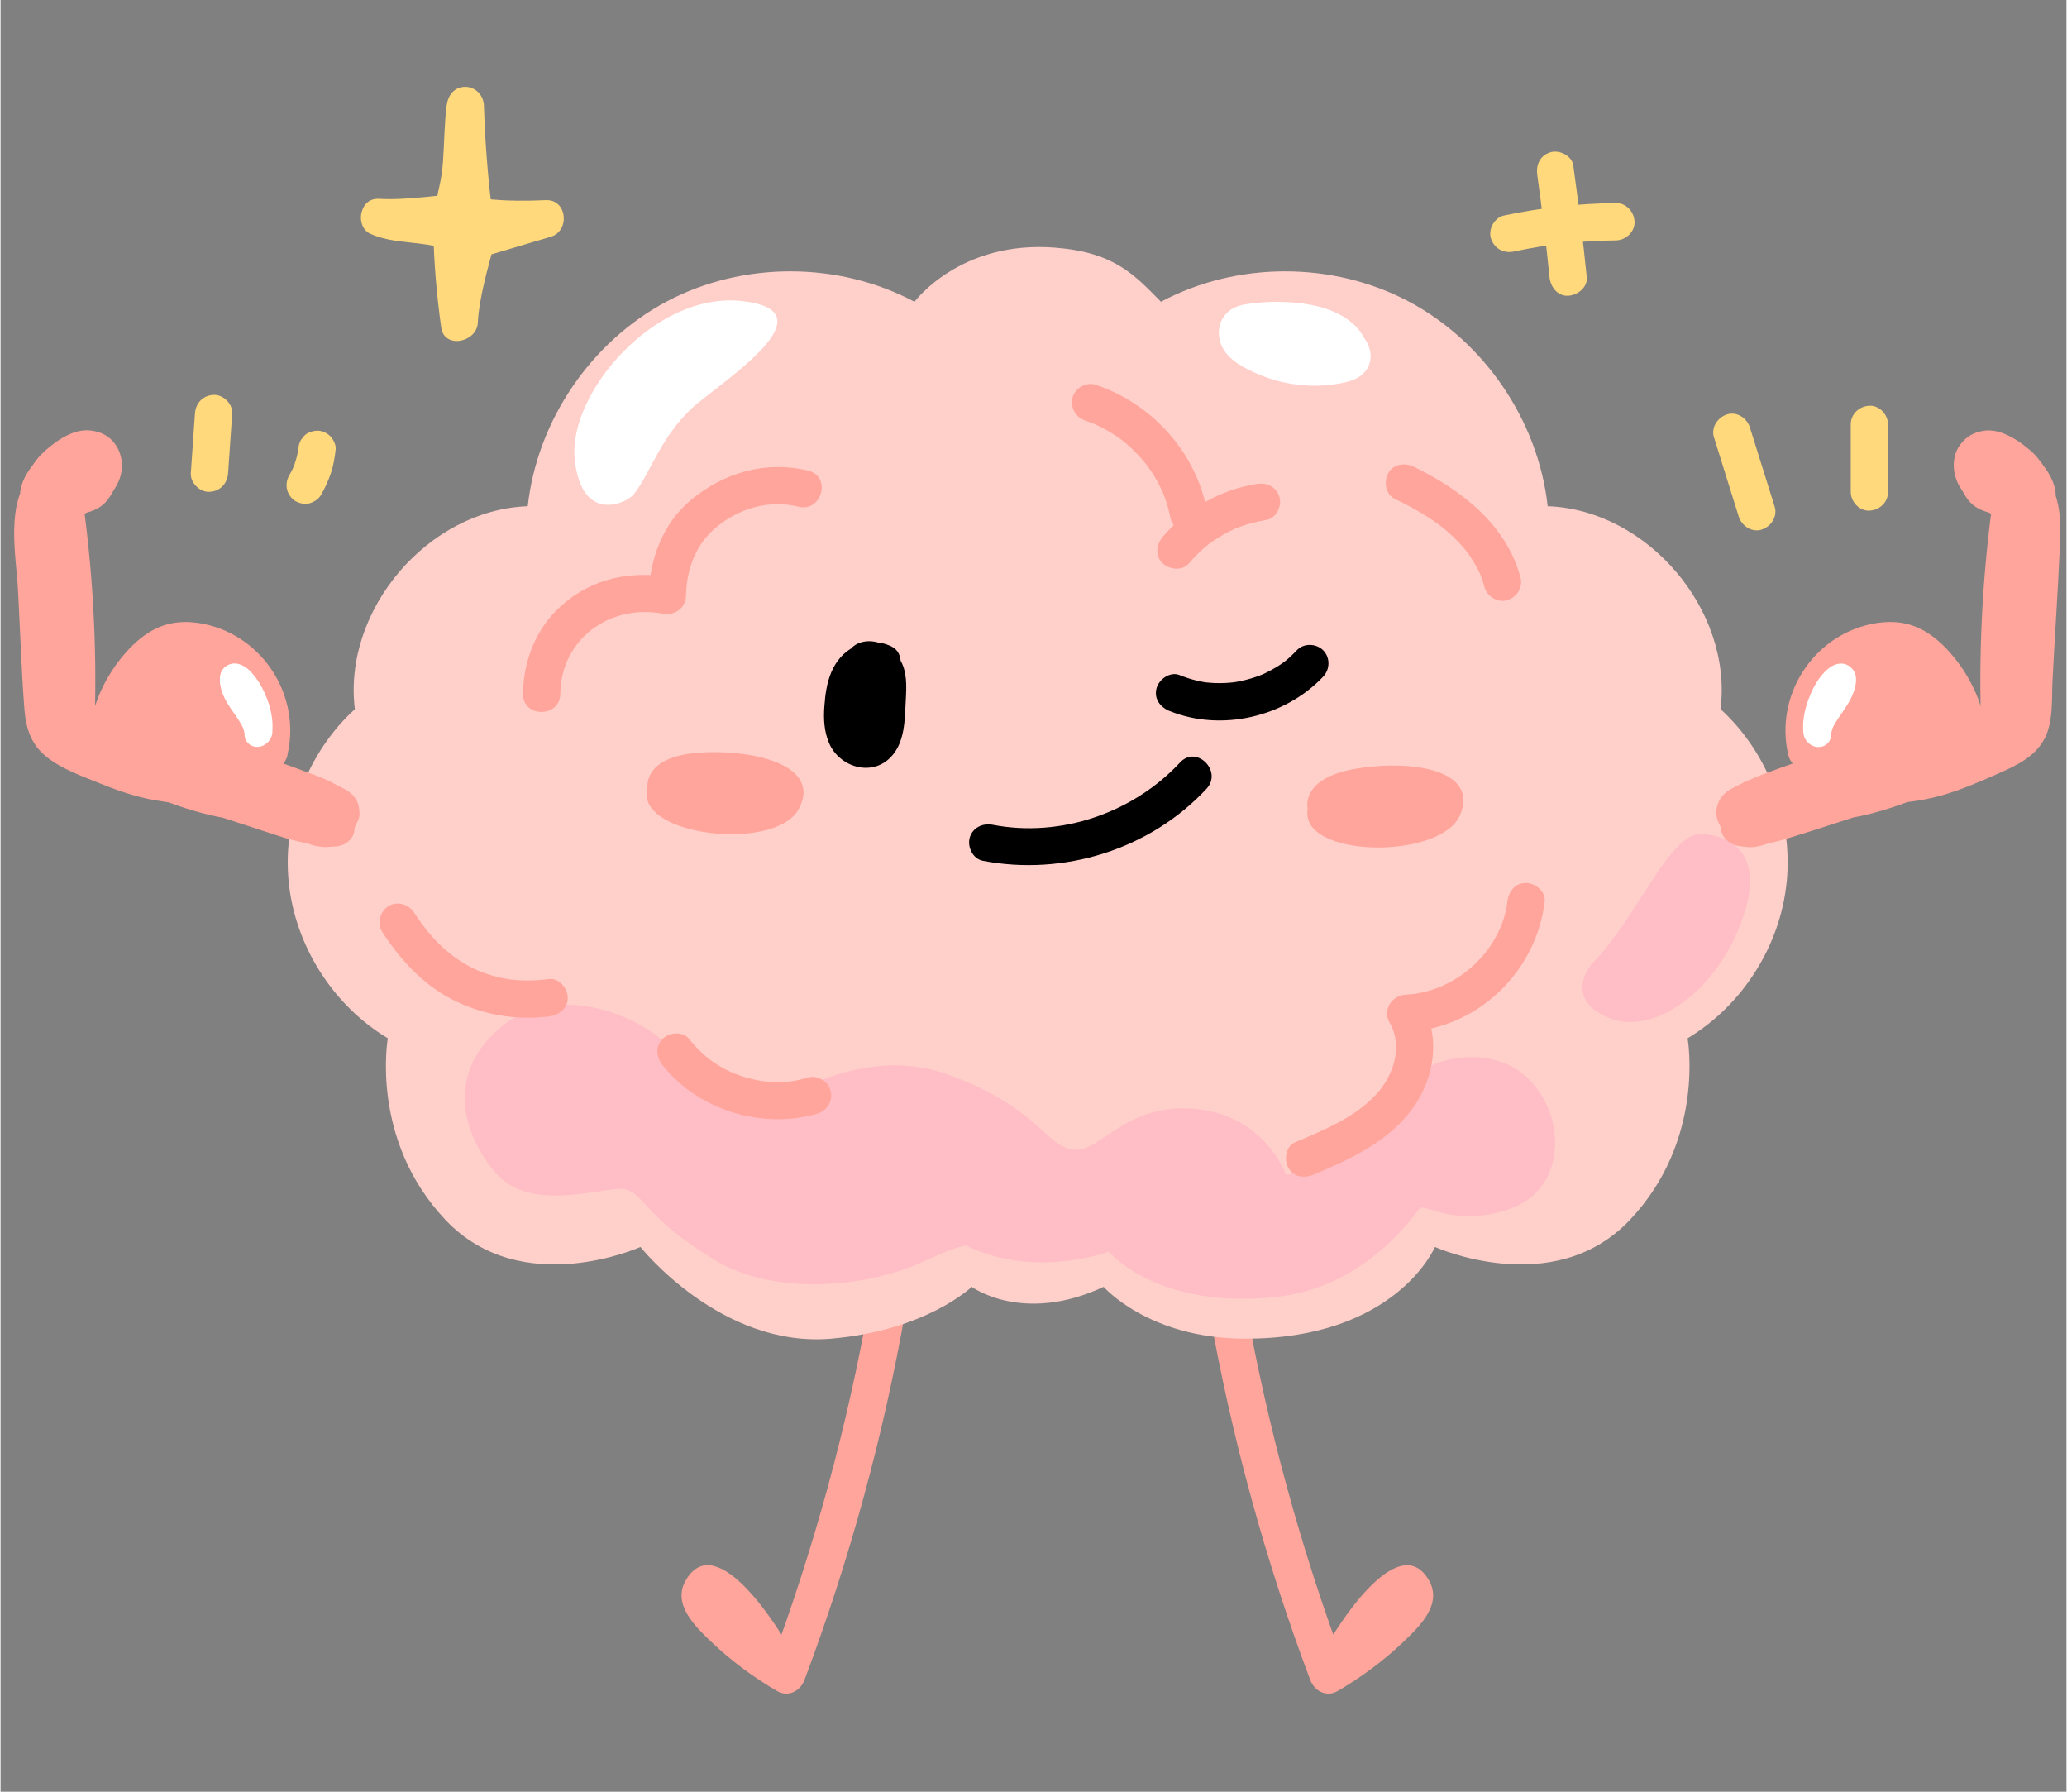 <svg xmlns="http://www.w3.org/2000/svg" xmlns:xlink="http://www.w3.org/1999/xlink" width="300" zoomAndPan="magnify" viewBox="0 0 224.88 195" height="260" preserveAspectRatio="xMidYMid meet" version="1.0"><rect x="0" y="0" width="224.88" height="195" fill="#808080" stroke="none"/><defs><clipPath id="ac01434011"><path d="M 131 139 L 156 139 L 156 184.77 L 131 184.77 Z M 131 139 " clip-rule="nonzero"/></clipPath><clipPath id="b58be015ae"><path d="M 74 139 L 99 139 L 99 184.77 L 74 184.77 Z M 74 139 " clip-rule="nonzero"/></clipPath><clipPath id="ec5bb7f974"><path d="M 187 47 L 224.246 47 L 224.246 93 L 187 93 Z M 187 47 " clip-rule="nonzero"/></clipPath><clipPath id="aba8a9c045"><path d="M 39 9.422 L 62 9.422 L 62 38 L 39 38 Z M 39 9.422 " clip-rule="nonzero"/></clipPath></defs><g clip-path="url(#ac01434011)"><path fill="#ffa59b" d="M 131.539 142.496 C 133.957 156.254 137.645 169.758 142.562 182.832 C 143.016 184.043 144.324 184.754 145.539 184.047 C 148.152 182.527 150.598 180.715 152.777 178.621 C 154.551 176.914 157.023 174.535 155.434 171.902 C 152.051 166.309 145.156 177.449 143.852 180.016 C 142.672 182.344 146.172 184.398 147.352 182.066 C 148.137 180.527 149.023 179.043 150.105 177.691 C 150.699 176.949 151.34 176.246 152.016 175.582 C 152.273 175.328 152.633 175.086 152.844 174.797 C 152.988 174.672 153.129 174.547 153.273 174.418 C 152.57 173.527 152.035 173.363 151.66 173.93 C 151.043 174.309 150.445 175.238 149.914 175.75 C 149.301 176.344 148.66 176.91 148 177.457 C 146.594 178.625 145.074 179.629 143.496 180.543 C 144.488 180.949 145.48 181.355 146.477 181.758 C 141.559 168.684 137.871 155.18 135.453 141.418 C 135.004 138.852 131.094 139.941 131.543 142.496 Z M 131.539 142.496 " fill-opacity="1" fill-rule="nonzero"/></g><g clip-path="url(#b58be015ae)"><path fill="#ffa59b" d="M 94.621 141.414 C 92.207 155.172 88.516 168.676 83.602 181.75 C 84.598 181.348 85.586 180.941 86.582 180.539 C 85.09 179.668 83.641 178.723 82.297 177.633 C 81.559 177.039 80.848 176.402 80.16 175.746 C 79.676 175.277 78.988 174.207 78.418 173.93 C 78.215 173.566 77.922 173.621 77.531 174.082 C 76.758 174.168 76.586 174.344 77.016 174.605 C 77.105 174.855 77.887 175.41 78.059 175.578 C 78.664 176.18 79.242 176.809 79.785 177.469 C 80.945 178.879 81.895 180.441 82.719 182.062 C 83.902 184.395 87.402 182.344 86.223 180.012 C 84.918 177.445 78.023 166.305 74.641 171.898 C 73.047 174.527 75.52 176.91 77.293 178.617 C 79.477 180.715 81.922 182.523 84.531 184.043 C 85.75 184.75 87.059 184.043 87.512 182.832 C 92.43 169.754 96.117 156.25 98.531 142.492 C 98.98 139.938 95.074 138.84 94.621 141.414 Z M 94.621 141.414 " fill-opacity="1" fill-rule="nonzero"/></g><path fill="#ffcfca" d="M 120.078 140.051 C 120.078 140.051 124.934 145.648 135.367 145.691 C 151.906 145.762 156.141 135.711 156.141 135.711 C 156.141 135.711 169.02 141.535 177.324 132.805 C 185.633 124.07 183.641 113 183.641 113 C 189.609 109.426 193.734 102.926 194.426 95.996 C 195.125 89.062 192.367 81.875 187.23 77.18 C 188.555 66.383 179.27 55.484 168.41 55.094 C 167.387 45.793 161.52 37.164 153.254 32.797 C 144.988 28.426 134.559 28.445 126.312 32.844 C 123.402 29.887 121.242 27.473 114.848 26.957 C 104.445 26.113 99.484 32.844 99.484 32.844 C 91.234 28.445 80.809 28.426 72.543 32.797 C 64.277 37.164 58.41 45.793 57.387 55.094 C 46.523 55.484 37.238 66.383 38.566 77.18 C 33.426 81.871 30.672 89.062 31.367 95.996 C 32.062 102.926 36.188 109.426 42.156 113 C 42.156 113 40.164 124.07 48.469 132.805 C 56.777 141.535 69.656 135.711 69.656 135.711 C 69.656 135.711 78.395 146.734 90.426 145.691 C 100.824 144.793 105.719 140.051 105.719 140.051 C 105.719 140.051 111.281 144.164 120.074 140.051 Z M 120.078 140.051 " fill-opacity="1" fill-rule="nonzero"/><path fill="#ffa59b" d="M 60.93 75.523 C 60.996 69.555 66.309 65.73 72.043 66.781 C 73.352 67.02 74.578 66.23 74.613 64.824 C 74.68 62.008 75.621 59.371 77.75 57.52 C 80.262 55.34 83.613 54.344 86.863 55.148 C 89.398 55.773 90.48 51.859 87.941 51.234 C 83.352 50.098 78.781 51.41 75.176 54.398 C 72.086 56.965 70.645 60.844 70.555 64.824 L 73.121 62.863 C 68.684 62.051 64.414 62.887 60.996 65.961 C 58.27 68.406 56.914 71.906 56.871 75.523 C 56.84 78.137 60.898 78.137 60.93 75.523 Z M 60.93 75.523 " fill-opacity="1" fill-rule="nonzero"/><path fill="#ffa59b" d="M 60.738 117.633 C 62.922 121.738 65.961 125.477 69.949 127.93 C 74.168 130.523 79.469 131.477 84.234 129.973 C 86.719 129.191 85.656 125.27 83.156 126.059 C 74.953 128.641 67.844 122.367 64.242 115.586 C 63.016 113.277 59.512 115.328 60.738 117.637 Z M 60.738 117.633 " fill-opacity="1" fill-rule="nonzero"/><path fill="#ffa59b" d="M 151.773 54.297 C 152.98 54.883 154.168 55.512 155.301 56.234 C 155.84 56.578 156.363 56.938 156.871 57.328 C 156.648 57.156 156.891 57.348 156.988 57.422 C 157.109 57.523 157.234 57.625 157.355 57.73 C 157.617 57.953 157.871 58.18 158.117 58.414 C 158.539 58.816 158.941 59.242 159.316 59.688 C 159.41 59.801 159.504 59.914 159.598 60.023 C 159.957 60.473 159.375 59.699 159.703 60.172 C 159.867 60.41 160.039 60.645 160.191 60.895 C 160.504 61.387 160.785 61.895 161.031 62.422 C 161.059 62.477 161.25 62.996 161.102 62.574 C 161.148 62.711 161.203 62.844 161.254 62.98 C 161.359 63.281 161.453 63.59 161.535 63.898 C 161.812 64.922 162.992 65.652 164.031 65.312 C 165.082 64.977 165.746 63.914 165.445 62.816 C 163.891 57.059 158.945 53.277 153.82 50.789 C 152.867 50.328 151.582 50.496 151.047 51.52 C 150.566 52.426 150.754 53.801 151.773 54.297 Z M 151.773 54.297 " fill-opacity="1" fill-rule="nonzero"/><path fill="#ffa59b" d="M 70.43 85.719 C 70.43 85.719 69.875 82.301 76.141 81.91 C 82.41 81.52 89.457 83.457 86.848 88.109 C 84.234 92.758 68.902 90.969 70.434 85.723 Z M 70.43 85.719 " fill-opacity="1" fill-rule="nonzero"/><path fill="#ffa59b" d="M 142.289 88.023 C 142.289 88.023 141.387 84.68 147.582 83.656 C 153.777 82.629 160.984 83.84 158.859 88.73 C 156.734 93.621 141.297 93.398 142.289 88.023 Z M 142.289 88.023 " fill-opacity="1" fill-rule="nonzero"/><path fill="#ffffff" d="M 68.953 53.766 C 68.129 54.828 63.195 57.039 62.492 49.922 C 61.789 42.805 71.207 31.77 80.602 32.754 C 90 33.734 80.242 40.383 76.125 43.684 C 72.004 46.984 70.922 51.219 68.953 53.766 Z M 68.953 53.766 " fill-opacity="1" fill-rule="nonzero"/><path fill="#ffffff" d="M 146.723 37.871 C 145.223 34.766 139.27 34.574 135.934 35.086 C 135.562 35.145 135.168 35.227 134.906 35.5 C 134.559 35.859 134.57 36.465 134.812 36.906 C 135.055 37.348 135.477 37.656 135.898 37.93 C 138.902 39.844 142.703 40.457 146.152 39.582 C 146.566 39.477 147.039 39.277 147.113 38.863 C 147.148 38.656 147.07 38.449 146.977 38.266 C 146.41 37.18 145.027 36.59 143.852 36.934 " fill-opacity="1" fill-rule="nonzero"/><path fill="#ffffff" d="M 148.473 36.848 C 147.391 34.707 144.953 33.621 142.707 33.191 C 140.352 32.746 137.949 32.75 135.582 33.105 C 134.73 33.23 133.957 33.539 133.367 34.191 C 132.613 35.027 132.438 36.238 132.785 37.289 C 133.316 38.93 135.02 39.887 136.5 40.555 C 139.516 41.922 142.84 42.336 146.094 41.672 C 147.121 41.465 148.156 41.098 148.742 40.156 C 149.41 39.094 149.176 37.785 148.453 36.82 C 147.25 35.211 145.273 34.469 143.312 34.973 C 142.285 35.234 141.562 36.441 141.898 37.469 C 142.234 38.5 143.289 39.168 144.395 38.887 C 144.766 38.793 144.422 38.863 144.344 38.871 C 144.453 38.863 144.566 38.871 144.676 38.863 C 144.598 38.871 144.258 38.758 144.629 38.859 C 144.707 38.879 144.793 38.914 144.871 38.93 C 145.137 38.98 144.629 38.762 144.848 38.918 C 144.898 38.957 145.211 39.125 144.992 38.984 C 144.797 38.863 145.012 39.008 145.047 39.035 C 145.473 39.379 144.762 38.762 145.148 39.141 C 145.41 39.398 144.98 40.125 145.488 38.434 C 145.574 38.148 145.656 37.863 145.742 37.578 C 145.57 37.672 145.555 37.684 145.691 37.617 C 145.898 37.555 145.324 37.688 145.223 37.711 C 144.953 37.773 144.684 37.82 144.414 37.863 C 144.738 37.812 144.398 37.863 144.34 37.867 C 144.172 37.883 144 37.898 143.832 37.91 C 143.316 37.945 142.805 37.949 142.293 37.922 C 142.016 37.906 141.746 37.883 141.473 37.852 C 141.516 37.855 141.746 37.891 141.504 37.855 C 141.336 37.828 141.164 37.801 140.996 37.77 C 140.492 37.672 139.996 37.547 139.504 37.391 C 139.242 37.309 138.984 37.219 138.73 37.117 C 138.633 37.082 138.539 37.047 138.445 37.004 C 138.758 37.137 138.18 36.871 138.18 36.871 C 137.75 36.664 137.328 36.43 136.926 36.168 C 136.824 36.102 136.711 36.035 136.613 35.957 C 136.883 36.172 136.613 35.953 136.59 35.91 C 136.695 36.105 136.574 36.035 136.566 35.879 C 136.574 36.043 136.676 36.168 136.648 36.359 C 136.598 36.723 136.367 36.852 136.133 37.051 C 135.824 37.305 135.914 37.141 136.102 37.117 C 136.301 37.09 136.527 37.059 136.723 37.008 C 136.68 37.02 136.215 37.07 136.574 37.031 C 136.664 37.023 136.754 37.012 136.844 37.004 C 137.027 36.98 137.215 36.965 137.402 36.953 C 138.211 36.895 139.02 36.879 139.828 36.914 C 140.199 36.934 140.566 36.961 140.93 37 C 141.035 37.008 141.141 37.027 141.246 37.035 C 140.777 36.984 141.07 37.008 141.172 37.027 C 141.402 37.07 141.633 37.105 141.863 37.156 C 142.277 37.242 142.695 37.348 143.102 37.484 C 143.195 37.512 143.285 37.547 143.375 37.578 C 143.418 37.598 143.801 37.789 143.531 37.641 C 143.277 37.496 143.543 37.648 143.609 37.684 C 143.711 37.734 143.812 37.785 143.914 37.84 C 144.09 37.941 144.246 38.062 144.422 38.164 C 144.617 38.273 144.262 38.062 144.27 38.043 C 144.273 38.039 144.547 38.289 144.555 38.301 C 144.602 38.344 144.641 38.391 144.688 38.434 C 144.977 38.715 144.625 38.457 144.652 38.363 C 144.641 38.406 144.949 38.852 144.973 38.898 C 145.453 39.848 146.867 40.199 147.746 39.629 C 148.715 39.008 148.992 37.867 148.477 36.852 Z M 148.473 36.848 " fill-opacity="1" fill-rule="nonzero"/><path fill="#ffbdc5" d="M 173.469 104.633 C 172.348 105.785 170.617 109.035 175.219 110.832 C 179.812 112.625 186.469 108.238 189.414 100.539 C 192.355 92.844 188.27 90.805 184.973 90.789 C 181.676 90.773 178.004 99.98 173.473 104.633 Z M 173.469 104.633 " fill-opacity="1" fill-rule="nonzero"/><path fill="#ffa59b" d="M 118.109 45.793 C 118.441 45.902 118.77 46.027 119.098 46.156 C 118.766 46.027 119.137 46.172 119.258 46.23 C 119.391 46.289 119.523 46.352 119.652 46.418 C 120.254 46.719 120.84 47.055 121.398 47.426 C 121.543 47.523 121.691 47.625 121.832 47.727 C 121.906 47.777 122.32 48.09 121.984 47.828 C 122.242 48.027 122.484 48.234 122.727 48.445 C 123.23 48.895 123.707 49.371 124.156 49.875 C 124.273 50.008 124.387 50.141 124.5 50.277 C 124.531 50.312 124.832 50.684 124.672 50.484 C 124.527 50.301 124.848 50.723 124.887 50.77 C 124.973 50.887 125.055 51.008 125.137 51.129 C 125.531 51.711 125.891 52.316 126.203 52.945 C 126.27 53.074 126.332 53.207 126.398 53.34 C 126.422 53.391 126.641 53.883 126.543 53.656 C 126.438 53.414 126.617 53.855 126.641 53.902 C 126.703 54.066 126.762 54.23 126.816 54.398 C 127.047 55.066 127.227 55.742 127.363 56.434 C 127.574 57.477 128.871 58.172 129.859 57.848 C 130.969 57.488 131.5 56.469 131.277 55.352 C 130.027 49.09 125.211 43.855 119.188 41.871 C 118.18 41.539 116.926 42.254 116.691 43.285 C 116.438 44.406 117.031 45.426 118.109 45.785 Z M 118.109 45.793 " fill-opacity="1" fill-rule="nonzero"/><path fill="#ffa59b" d="M 129.367 61.305 C 129.941 60.629 130.566 60 131.25 59.434 C 131.324 59.371 131.402 59.312 131.477 59.25 C 131.773 59.008 131.273 59.395 131.477 59.25 C 131.66 59.121 131.836 58.988 132.02 58.863 C 132.387 58.613 132.762 58.379 133.148 58.164 C 133.512 57.957 133.887 57.77 134.266 57.594 C 134.375 57.543 134.488 57.48 134.602 57.445 C 134.473 57.488 134.293 57.57 134.527 57.48 C 134.73 57.402 134.941 57.32 135.148 57.246 C 136.012 56.949 136.898 56.73 137.793 56.586 C 138.844 56.422 139.523 55.051 139.211 54.09 C 138.844 52.945 137.84 52.492 136.715 52.672 C 132.797 53.293 129.066 55.41 126.496 58.438 C 125.809 59.246 125.645 60.527 126.496 61.309 C 127.25 62.004 128.629 62.172 129.367 61.309 Z M 129.367 61.305 " fill-opacity="1" fill-rule="nonzero"/><path fill="#ffbdc5" d="M 53.977 127.738 C 51.766 125.293 47.41 118.164 54.102 112.098 C 60.793 106.027 71.711 111.375 73.66 115.141 C 73.66 115.141 79.262 115.711 83.676 120.582 C 83.676 120.582 93.293 113.336 103.164 116.961 C 113.035 120.582 113.613 124.617 116.668 125.113 C 119.727 125.605 122.285 120.016 129.98 120.68 C 137.676 121.344 139.938 127.891 139.938 127.891 C 139.938 127.891 149.465 125.672 151.289 120.418 C 153.117 115.16 161.711 113.121 166.121 117.23 C 170.535 121.344 170.445 129.363 164.402 131.523 C 158.363 133.68 154.938 130.887 154.441 131.523 C 153.949 132.156 148.617 140.078 138.953 141.133 C 125.828 142.57 120.645 136.211 120.645 136.211 C 120.645 136.211 112.625 139.254 105.094 135.547 C 105.094 135.547 103.934 135.668 100.859 137.121 C 94.156 140.289 84.074 141 77.734 137.121 C 71.402 133.242 70.457 131.027 68.992 129.91 C 68.527 129.555 67.973 129.379 67.391 129.391 C 64.645 129.449 57.641 131.793 53.973 127.738 Z M 53.977 127.738 " fill-opacity="1" fill-rule="nonzero"/><path fill="#ffa59b" d="M 72.074 115.934 C 75.965 120.855 82.949 122.953 88.93 121.195 C 89.98 120.887 90.641 119.77 90.348 118.699 C 90.059 117.648 88.906 116.969 87.852 117.281 C 87.234 117.465 86.602 117.617 85.961 117.699 C 86.238 117.664 85.852 117.703 85.754 117.715 C 85.609 117.727 85.469 117.738 85.324 117.742 C 85.004 117.758 84.684 117.766 84.359 117.762 C 84.039 117.758 83.719 117.738 83.395 117.715 C 83.219 117.695 83.039 117.684 82.863 117.656 C 83.086 117.688 82.852 117.652 82.762 117.637 C 82.09 117.512 81.426 117.363 80.777 117.156 C 79.633 116.789 78.719 116.348 77.594 115.59 C 76.707 114.992 75.754 114.086 74.945 113.066 C 74.266 112.207 72.785 112.355 72.074 113.066 C 71.227 113.918 71.391 115.078 72.074 115.941 Z M 72.074 115.934 " fill-opacity="1" fill-rule="nonzero"/><path fill="#ffa59b" d="M 41.52 101.383 C 43.484 104.41 45.902 107.098 49.148 108.77 C 52.41 110.445 56.078 111.078 59.715 110.613 C 60.801 110.473 61.742 109.781 61.742 108.582 C 61.742 107.594 60.809 106.414 59.715 106.551 C 58.043 106.766 56.293 106.789 54.754 106.477 C 54.059 106.336 53.367 106.148 52.699 105.91 C 52.535 105.855 52.375 105.793 52.211 105.73 C 52.105 105.688 51.789 105.551 52.051 105.664 C 51.762 105.539 51.48 105.402 51.199 105.262 C 48.562 103.902 46.629 101.805 45.027 99.336 C 44.43 98.418 43.23 98.035 42.25 98.605 C 41.34 99.141 40.926 100.461 41.523 101.383 Z M 41.52 101.383 " fill-opacity="1" fill-rule="nonzero"/><path fill="#ffa59b" d="M 164.027 98.121 C 163.375 103.539 158.344 108.012 152.957 108.254 C 151.445 108.324 150.402 109.934 151.207 111.309 C 152.703 113.875 151.617 117.109 149.703 119.148 C 147.344 121.66 144.023 123.004 140.914 124.324 C 139.895 124.754 139.695 126.238 140.184 127.098 C 140.785 128.152 141.957 128.25 142.957 127.828 C 146.957 126.141 151.062 124.262 153.695 120.648 C 156.082 117.375 156.805 112.855 154.707 109.262 C 154.125 110.281 153.543 111.301 152.957 112.316 C 160.746 111.965 167.156 105.812 168.086 98.125 C 168.219 97.027 167.059 96.105 166.055 96.094 C 164.852 96.082 164.156 97.039 164.027 98.125 Z M 164.027 98.121 " fill-opacity="1" fill-rule="nonzero"/><path fill="#000000" d="M 95.984 72.113 C 94.848 71.523 93.379 72.184 92.66 73.238 C 91.941 74.297 91.789 75.637 91.695 76.914 C 91.621 77.969 91.578 79.074 92.012 80.043 C 92.449 81.008 93.504 81.777 94.535 81.527 C 95.98 81.184 96.348 79.328 96.43 77.844 C 96.469 77.098 96.508 76.352 96.547 75.605 C 96.594 74.715 96.633 73.781 96.25 72.977 C 95.863 72.176 94.898 71.574 94.07 71.906 " fill-opacity="1" fill-rule="nonzero"/><path fill="#000000" d="M 97.004 70.363 C 95.629 69.707 94.266 69.758 92.902 70.414 C 91.762 70.957 90.914 72.008 90.434 73.152 C 89.926 74.355 89.766 75.617 89.672 76.914 C 89.574 78.285 89.648 79.629 90.203 80.906 C 91.316 83.461 94.75 84.547 96.84 82.465 C 98.477 80.832 98.422 78.305 98.539 76.164 C 98.617 74.664 98.707 73.043 97.863 71.719 C 96.973 70.316 95.188 69.387 93.535 69.953 C 92.539 70.297 91.773 71.355 92.121 72.445 C 92.445 73.434 93.539 74.23 94.613 73.855 C 94.789 73.797 94.848 73.848 94.453 73.84 C 94.547 73.84 94.695 73.879 94.441 73.812 C 94.121 73.734 94.406 73.828 94.484 73.84 C 94.688 73.875 94.316 73.793 94.309 73.766 C 94.312 73.789 94.531 73.867 94.535 73.906 L 94.438 73.836 C 94.305 73.73 94.305 73.738 94.438 73.855 C 94.473 73.938 94.52 74.066 94.449 73.863 C 94.344 73.547 94.508 73.973 94.508 74.004 C 94.508 73.977 94.383 73.57 94.477 73.984 C 94.492 74.059 94.508 74.148 94.535 74.227 C 94.633 74.5 94.527 73.887 94.535 74.18 C 94.535 74.262 94.551 74.344 94.551 74.43 C 94.57 74.887 94.543 75.344 94.52 75.797 C 94.473 76.645 94.457 77.496 94.371 78.344 C 94.363 78.406 94.352 78.469 94.352 78.531 C 94.332 78.801 94.434 78.109 94.371 78.371 C 94.336 78.516 94.316 78.664 94.285 78.812 C 94.25 78.957 94.215 79.098 94.168 79.234 C 94.148 79.297 94.129 79.352 94.109 79.41 C 93.996 79.785 94.27 79.145 94.148 79.32 C 94.117 79.363 93.941 79.613 93.945 79.672 C 93.938 79.484 94.238 79.355 94.055 79.531 C 94.027 79.555 93.898 79.672 93.898 79.688 C 93.898 79.695 94.258 79.422 94.09 79.539 C 94.008 79.594 93.793 79.672 94.086 79.566 C 94.434 79.449 94.148 79.551 94.113 79.551 C 93.699 79.539 94.469 79.586 94.199 79.555 C 94.121 79.543 93.812 79.547 94.133 79.566 C 94.457 79.586 94.199 79.551 94.141 79.551 C 93.883 79.539 94.156 79.359 94.246 79.602 C 94.242 79.582 94.09 79.508 94.07 79.496 C 93.832 79.391 94.328 79.754 94.145 79.562 C 94.098 79.516 94.043 79.465 93.992 79.422 C 93.699 79.164 94.027 79.504 94.035 79.508 C 93.961 79.469 93.887 79.281 93.852 79.211 C 93.828 79.172 93.758 79.074 93.758 79.027 C 93.785 79.086 93.809 79.145 93.84 79.203 L 93.789 79.043 C 93.77 78.941 93.734 78.824 93.711 78.723 C 93.699 78.68 93.652 78.402 93.695 78.66 C 93.742 78.938 93.695 78.586 93.688 78.516 C 93.68 78.434 93.676 78.352 93.676 78.262 C 93.668 78.039 93.672 77.812 93.68 77.59 C 93.695 77.18 93.727 76.766 93.766 76.355 C 93.773 76.277 93.785 76.191 93.789 76.113 C 93.828 75.727 93.781 76.105 93.781 76.168 C 93.785 75.961 93.852 75.738 93.895 75.535 C 93.949 75.305 94.012 75.07 94.09 74.848 C 94.113 74.781 94.133 74.672 94.176 74.625 C 93.93 74.938 94.137 74.73 94.203 74.605 C 94.242 74.539 94.289 74.473 94.324 74.402 C 94.551 73.984 94.141 74.57 94.297 74.414 C 94.359 74.352 94.418 74.281 94.48 74.219 C 94.637 74.066 94.746 74.109 94.43 74.23 C 94.582 74.172 94.746 74.031 94.887 73.945 C 95.109 73.816 94.961 74.031 94.77 73.996 C 94.824 74.008 94.969 73.941 95.023 73.922 C 95.379 73.812 94.898 73.973 94.867 73.934 C 94.879 73.953 95.164 73.934 95.184 73.934 C 95.383 73.906 94.988 73.926 94.965 73.902 C 95.027 73.918 95.09 73.934 95.148 73.953 C 95.293 74.004 95.23 73.977 94.965 73.875 C 95.918 74.328 97.195 74.168 97.734 73.148 C 98.211 72.246 98.027 70.863 97.008 70.375 Z M 97.004 70.363 " fill-opacity="1" fill-rule="nonzero"/><path fill="#ffa59b" d="M 198.512 81.082 C 197.5 76.797 200.461 72.754 204.641 71.852 C 206.844 71.375 208.391 72.684 209.695 74.328 C 211.094 76.09 211.891 78.219 212.219 80.426 C 212.551 82.668 216.504 82.16 216.203 79.887 C 215.816 76.992 214.016 74.727 211.344 73.555 C 208.672 72.383 205.102 71.844 202.246 72.637 C 199.637 73.359 197.602 75.414 196.711 77.945 C 195.75 80.672 196.52 83.895 198.93 85.578 C 204.324 89.344 210.828 80.707 208.324 75.738 C 207.043 73.188 203.832 72.551 201.457 73.93 C 198.945 75.391 198.215 78.66 199.172 81.281 C 200.172 84.031 202.867 86.113 205.863 85.016 C 208.461 84.059 211.18 81.121 211.336 78.27 C 211.496 75.398 208.863 73.195 206.457 72.188 C 203.719 71.047 200.73 72.078 199.461 74.809 C 197.203 79.656 200.742 86.215 206.336 86.129 C 208.75 86.094 211.234 84.832 212.418 82.672 C 213.766 80.199 213.293 77.09 211.738 74.82 C 210.148 72.496 207.461 70.594 204.531 70.793 C 201.625 70.992 199.141 72.922 198.723 75.887 C 197.895 81.809 204.773 85.781 209.965 83.816 C 212.559 82.836 214.215 80.324 213.996 77.523 C 213.785 74.789 212.055 72.523 209.562 71.434 C 206.98 70.305 203.941 70.375 201.461 71.762 C 198.953 73.156 197.375 76.016 197.77 78.887 C 198.145 81.609 200.297 83.789 202.891 84.539 C 205.617 85.332 208.758 84.59 210.98 82.867 C 213.43 80.965 214.004 77.953 212.707 75.184 C 212.121 73.934 211.121 72.902 210.051 72.059 C 208.867 71.125 207.531 70.129 206.043 69.77 C 202.848 69 200.562 71.57 200.484 74.594 C 200.414 77.199 201.98 80.125 204.617 80.844 C 207.195 81.551 210.27 79.785 210.43 76.988 C 210.59 74.086 207.188 71.238 204.355 72.199 C 201.25 73.25 201.531 77.328 203.176 79.496 C 204.969 81.852 208.367 82.289 210.195 79.699 C 214.066 74.211 204.078 68.043 200.844 73.871 C 199.664 75.996 199.781 78.82 201.125 80.852 C 202.598 83.07 205.102 84.07 207.707 83.66 C 210.242 83.258 212.633 81.285 213.027 78.668 C 213.453 75.828 211.148 73.238 208.789 71.977 C 206.457 70.73 203.836 70.543 201.438 71.699 C 200.449 72.172 200.188 73.586 200.707 74.473 C 201.297 75.484 202.492 75.68 203.48 75.203 C 204.383 74.77 205.547 74.914 206.516 75.371 C 207.406 75.793 208.879 76.762 209.039 77.859 C 209.188 78.848 207.895 79.449 207.289 79.609 C 206.344 79.867 205.402 79.699 204.719 78.922 C 204.473 78.645 204.301 78.285 204.18 77.855 C 204.059 77.402 204.047 76.852 204.137 76.48 C 204.219 76.168 204.379 75.664 204.543 75.598 C 204.973 75.422 205.656 75.723 206.023 75.926 C 206.457 76.16 206.797 76.441 206.938 76.852 C 206.957 76.906 206.98 77.227 206.957 76.957 C 206.961 77.051 206.879 77.289 206.965 77.07 C 206.957 77.094 206.844 77.43 206.961 77.203 C 206.938 77.25 206.629 77.668 206.797 77.484 C 206.98 77.285 206.543 77.668 206.871 77.465 C 206.961 77.406 207.168 77.766 206.758 77.434 C 206.934 77.574 206.652 77.352 206.637 77.34 C 206.391 77.156 206.094 76.625 206.012 76.168 C 206.059 76.41 205.914 75.555 205.984 75.828 C 205.934 75.633 206.246 75.48 205.793 75.879 C 206.402 75.344 205.484 76.148 205.496 76.094 C 205.523 75.969 206.371 76.742 206.41 76.844 C 206.41 76.844 206.379 76.699 206.395 76.719 C 206.391 76.711 206.223 76.902 206.383 76.734 C 206.504 76.605 206.297 76.805 206.211 76.852 C 206.059 76.934 205.902 76.938 206.004 76.941 C 205.734 76.93 205.848 77.039 205.531 76.855 C 204.777 76.418 204.445 75.09 204.539 74.43 C 204.582 74.129 204.711 73.824 204.77 73.734 C 204.91 73.523 204.805 73.711 204.75 73.723 C 204.598 73.766 204.906 73.645 204.902 73.641 C 205.473 73.809 206.004 74.141 206.508 74.473 C 207.66 75.234 209.016 76.219 209.324 77.656 C 209.578 78.812 208.855 79.531 207.875 80.074 C 205.828 81.215 202.125 81.016 201.766 78.352 C 201.375 75.449 205 74.25 207.258 74.883 C 208.316 75.18 209.41 75.938 209.766 76.875 C 210.137 77.84 210.055 79.012 209.234 79.668 C 207.484 81.059 203.809 79.945 202.957 78.062 C 202.496 77.051 202.559 75.895 203.434 75.246 C 204.43 74.512 205.785 74.84 206.773 75.465 C 207.887 76.176 208.738 77.336 209.062 78.617 C 209.219 79.227 209.238 79.859 209.004 80.441 C 208.859 80.809 208.52 81.215 208.305 81.379 C 207.43 82.055 206.414 82.215 205.527 81.98 C 204.453 81.695 203.598 80.797 203.148 79.746 C 202.691 78.676 202.637 77.469 203.129 76.535 C 203.266 76.27 203.344 76.16 203.508 76.004 C 203.598 75.922 203.828 75.797 203.773 75.809 C 204.383 75.668 204.902 75.879 205.441 76.18 C 206.02 76.504 206.598 76.887 207.004 77.418 C 207.262 77.75 207.395 77.953 207.219 78.449 C 206.996 79.082 206.414 79.668 205.957 80.137 C 205.527 80.578 204.926 81.191 204.277 81.258 C 203.965 81.293 203.77 81.172 203.492 80.844 C 203.199 80.5 202.93 79.906 202.844 79.406 C 202.758 78.902 202.82 78.234 203.082 77.828 C 203.324 77.457 203.699 77.293 204.016 77.25 C 204.184 77.227 204.352 77.25 204.5 77.312 C 204.258 77.203 204.672 77.48 204.574 77.344 C 204.918 77.809 204.945 78.254 204.816 78.836 C 204.539 80.062 203.496 81.688 202.34 82.25 C 201.477 82.668 200.637 82.031 200.426 80.988 C 200.199 79.855 200.605 78.691 201.328 77.852 C 202.312 76.711 203.562 76.348 205.062 76.363 C 206.641 76.383 208.414 76.594 209.844 77.309 C 210.832 77.801 212 78.746 212.148 79.883 L 216.133 79.34 C 215.676 76.25 214.266 73.352 212.199 71.016 C 211.242 69.934 210.086 68.93 208.758 68.332 C 207.09 67.582 205.34 67.551 203.566 67.93 C 197.176 69.312 193.109 75.816 194.602 82.16 C 195.203 84.699 199.113 83.625 198.516 81.082 Z M 198.512 81.082 " fill-opacity="1" fill-rule="nonzero"/><g clip-path="url(#ec5bb7f974)"><path fill="#ffa59b" d="M 216.562 48.336 C 215.074 47.727 213.43 48.723 213.039 50.234 C 212.711 51.52 213.266 53.066 213.98 54.141 C 214.574 55.043 215.426 55.52 216.453 55.785 C 217.621 56.086 218.707 56.723 219.867 56.969 C 221.398 57.293 222.969 56.562 223.52 55.066 C 224.059 53.617 223.383 52.047 222.523 50.883 C 221.793 49.891 220.863 49.125 219.645 48.824 C 218.52 48.547 217.367 48.664 216.277 48.195 C 214.656 47.492 212.902 48.637 213.297 50.484 C 213.617 51.996 214.113 53.438 215.293 54.488 C 216.422 55.488 217.961 56 219.254 56.75 C 220.141 57.266 221.555 57.02 222.027 56.02 C 222.293 55.531 222.168 55.613 221.645 56.266 L 219.598 56.266 C 221.672 55.043 222.203 54.004 221.199 53.141 C 220.992 52.93 220.777 52.723 220.559 52.523 C 220.191 52.184 219.82 51.863 219.434 51.547 C 218.609 50.871 217.754 50.238 216.871 49.637 C 215.387 48.629 213.414 50.297 213.895 51.93 C 214.484 53.961 216.613 56.5 218.898 56.625 C 219.723 56.672 220.465 56.285 221.016 55.691 C 221.27 55.418 221.551 55.008 221.703 54.648 C 221.746 54.551 221.844 54.438 221.867 54.336 C 222.332 53.555 221.547 53.613 219.508 54.508 L 219.754 54.953 C 219.875 56.176 220.18 57.258 220.145 58.535 C 220.098 60.188 219.996 61.844 219.91 63.496 C 219.75 66.41 219.562 69.324 219.406 72.242 C 219.324 73.719 219.273 75.199 219.188 76.676 C 219.09 78.414 218.598 79.156 217.043 79.941 C 214.359 81.301 211.383 82.535 208.418 83.086 C 205.238 83.68 202.266 84.52 199.172 85.516 C 197.289 86.125 195.406 86.75 193.508 87.316 C 192.938 87.484 192.371 87.668 191.789 87.785 C 191.441 87.859 191.09 87.895 190.734 87.938 C 190.559 87.961 190.355 87.965 190.184 88.008 C 189.621 88.148 189.406 87.801 190.332 88.281 L 191.262 89.496 C 191.852 91.348 190.344 91.391 191.441 90.664 C 191.785 90.434 192.008 90.117 192.391 89.938 C 193.426 89.453 194.762 89.52 195.883 89.496 C 198.312 89.449 200.691 89.238 203.062 88.68 C 207.992 87.508 212.582 85.191 217.082 82.914 C 216.398 81.746 215.715 80.574 215.031 79.406 C 210.465 81.844 205.465 83.098 200.293 83.141 C 198.102 83.16 197.422 86.789 199.754 87.129 C 203.367 87.66 206.875 86.398 210.227 85.148 C 211.844 84.543 213.441 83.871 215.008 83.141 C 215.754 82.789 216.5 82.426 217.234 82.039 C 217.938 81.672 218.945 80.84 219.773 80.836 C 222.379 80.809 222.387 76.746 219.773 76.773 C 218.23 76.789 217.059 77.535 215.734 78.242 C 214.172 79.078 212.566 79.852 210.926 80.531 C 209.383 81.172 207.809 81.742 206.211 82.242 C 204.52 82.773 202.629 83.48 200.832 83.215 L 200.289 87.203 C 206.18 87.152 211.879 85.684 217.078 82.91 C 219.391 81.676 217.348 78.23 215.031 79.406 C 210.918 81.484 206.762 83.578 202.266 84.691 C 200.137 85.219 198.059 85.387 195.875 85.434 C 193.789 85.48 191.363 85.547 189.629 86.844 C 188.809 87.453 187.602 88.414 187.328 89.434 C 186.918 90.98 188.227 92.098 189.664 92.113 C 191.84 92.129 194.008 91.418 196.059 90.773 C 198.734 89.938 201.398 89.035 204.082 88.211 C 205.031 87.918 205.98 87.664 206.938 87.395 C 207.891 87.125 206.48 87.422 207.734 87.27 C 208.941 87.121 210.129 86.898 211.297 86.566 C 213.461 85.949 215.535 85.039 217.59 84.129 C 219.488 83.293 221.418 82.363 222.453 80.465 C 223.473 78.598 223.262 76.129 223.363 74.078 C 223.48 71.719 223.625 69.359 223.762 67.004 C 223.906 64.578 224.043 62.152 224.152 59.723 C 224.25 57.445 224.355 54.984 223.258 52.898 C 222.422 51.309 220.609 49.91 218.965 51.473 C 218.672 51.75 218.18 52.398 218.082 52.82 L 217.961 53.035 C 219.383 52.875 219.688 52.609 218.863 52.23 C 218.488 51.688 218.004 51.543 217.805 50.844 C 216.809 51.609 215.816 52.375 214.824 53.137 C 216.375 54.188 217.621 55.789 219.199 56.742 C 220.312 57.418 221.777 57.117 222.445 55.973 C 224.039 53.258 219.914 51.031 218.523 53.965 C 219.449 53.723 220.371 53.48 221.297 53.238 C 220.312 52.664 219.09 52.273 218.18 51.59 C 217.5 51.078 217.387 50.238 217.207 49.398 C 216.211 50.16 215.223 50.926 214.227 51.691 C 215.406 52.203 216.504 52.496 217.777 52.637 C 218.094 52.668 218.539 52.637 218.836 52.801 C 219.129 52.969 219.285 53.59 219.531 53.688 C 219.648 54.031 219.82 53.922 220.051 53.371 C 220.586 53.094 220.656 52.898 220.273 52.789 C 220.184 52.637 219.59 52.473 219.426 52.41 C 218.926 52.207 218.43 52.062 217.906 51.938 C 217.734 51.898 217.156 51.727 217.27 51.824 C 217.449 51.977 217.215 51.734 217.27 51.75 C 217.207 51.652 217.164 51.551 217.141 51.438 C 216.945 50.66 216.391 50.926 215.484 52.246 C 217.895 53.238 218.945 49.312 216.562 48.332 Z M 216.562 48.336 " fill-opacity="1" fill-rule="nonzero"/></g><path fill="#ffa59b" d="M 201.152 81.305 C 200.086 81.355 199.012 81.773 198.008 82.098 C 196.543 82.574 195.09 83.082 193.645 83.605 C 192.398 84.059 191.141 84.516 189.934 85.07 C 189.441 85.301 188.969 85.57 188.48 85.809 C 186.996 86.547 186.352 88.141 187.066 89.664 C 187.527 90.645 188.23 91.652 189.289 92.012 C 190.652 92.477 192.262 92.039 193.371 91.18 C 194.816 90.062 195.766 88.035 194.238 86.527 C 193.73 86.031 193.047 85.75 192.352 85.641 C 191.883 85.562 191.527 85.543 191.059 85.648 C 191.023 85.656 190.367 85.824 190.305 86.004 L 190.227 86.059 C 190.523 85.949 190.586 85.93 190.418 85.977 C 190.297 85.992 190.168 86.031 190.051 86.059 C 189.793 86.125 189.512 86.223 189.289 86.348 C 189.23 86.383 189.156 86.48 189.09 86.496 C 189.09 86.496 189.645 86.281 189.324 86.367 C 189.809 86.234 189.68 86.324 189.516 86.34 C 189.184 86.367 188.84 86.391 188.52 86.465 C 187.746 86.652 187.012 87.176 186.824 88 C 186.57 89.121 187.199 90.141 188.191 90.641 C 189.645 91.371 191.672 91.441 193.113 90.656 C 194.668 89.805 195.562 87.793 194.371 86.25 C 193.18 84.711 191.051 84.719 189.43 85.531 C 187.734 86.375 186.309 88.621 187.664 90.379 C 188.809 91.863 190.887 91.812 192.551 91.414 C 194.07 91.055 195.469 90.258 196.797 89.469 C 197.707 88.926 198.121 87.617 197.527 86.691 C 196.934 85.773 195.727 85.383 194.754 85.961 C 194.258 86.254 193.77 86.547 193.258 86.809 C 193.004 86.941 192.746 87.074 192.484 87.184 C 192.727 87.082 192.055 87.34 191.98 87.359 C 191.715 87.445 191.445 87.512 191.172 87.566 C 190.777 87.645 191.32 87.605 190.883 87.59 C 190.746 87.598 190.605 87.598 190.465 87.59 C 190.184 87.57 190.184 87.574 190.465 87.598 C 190.133 87.488 190.242 87.562 190.793 87.832 C 190.699 89.355 190.809 89.816 191.125 89.211 C 191 89.383 191.016 89.379 191.18 89.199 C 191.012 89.312 191.031 89.305 191.23 89.172 C 191.441 89.062 191.453 89.051 191.262 89.129 C 191.383 89.086 191.504 89.051 191.629 89.023 C 191.172 89.156 191.848 89.023 191.82 89.035 C 191.676 89.051 191.539 89.012 191.418 88.93 C 190.992 88.637 190.824 88.172 190.922 87.535 C 190.953 87.402 191.012 87.281 191.098 87.168 C 191.277 87.031 191.27 87.023 191.07 87.148 C 191.281 87.062 191.277 87.051 191.059 87.117 C 191.223 87.117 191.172 87.117 190.918 87.137 C 190.766 87.141 190.613 87.141 190.457 87.137 C 190.613 87.172 190.566 87.164 190.312 87.113 C 190.184 87.082 190.051 87.047 189.922 87.004 C 190.195 87.07 190.402 87.242 190.531 87.52 C 190.602 88.043 190.668 88.562 190.738 89.086 L 190.75 89.055 C 190.438 89.457 190.125 89.863 189.816 90.27 C 189.512 90.488 189.277 90.461 189.551 90.398 C 189.785 90.34 189.066 90.445 189.336 90.426 C 189.641 90.406 190.008 90.359 190.293 90.309 C 190.559 90.258 190.84 90.18 191.074 90.039 C 191.094 90.027 191.16 89.988 191.188 89.977 C 190.832 90.137 191.328 89.953 191.422 89.926 C 191.719 89.84 192.062 89.719 192.316 89.543 C 192.352 89.52 192.469 89.465 192.48 89.43 C 192.395 89.645 191.594 89.566 191.43 89.586 C 191.539 89.574 191.668 89.68 191.773 89.668 C 191.051 89.746 191.598 87.957 191.117 87.781 C 191.184 87.805 190.879 88.02 191.105 87.801 C 191.008 87.895 190.684 88.113 190.969 87.941 C 190.973 87.938 190.465 88.199 190.73 88.086 C 190.961 87.992 190.598 88.109 190.551 88.133 C 190.355 88.223 190.898 88.211 190.465 88.145 C 190.266 88.113 190.281 88.059 190.512 88.16 C 190.465 88.137 191.27 88.684 191.016 88.438 C 191.363 88.773 191.215 88.715 191.125 88.574 C 191 88.383 190.867 88.195 190.754 87.996 C 190.707 87.91 190.668 87.816 190.617 87.738 L 190.594 87.691 C 190.742 87.906 190.793 88.141 190.746 88.395 L 190.746 88.746 C 190.652 89.098 190.461 89.355 190.164 89.52 C 190.164 89.52 190.418 89.371 190.395 89.387 C 190.793 89.168 191.207 89.004 191.598 88.777 C 191.703 88.719 191.809 88.66 191.918 88.609 C 191.996 88.57 192.07 88.543 192.145 88.504 C 192.539 88.328 191.648 88.707 192.086 88.531 C 192.664 88.297 193.246 88.07 193.836 87.852 C 195.301 87.305 196.777 86.785 198.262 86.285 C 198.965 86.051 199.672 85.82 200.383 85.609 C 200.645 85.531 200.91 85.453 201.176 85.391 C 201.266 85.367 201.359 85.355 201.445 85.328 C 201.82 85.227 200.848 85.379 201.141 85.367 C 202.195 85.316 203.219 84.469 203.168 83.336 C 203.121 82.277 202.277 81.254 201.141 81.305 Z M 201.152 81.305 " fill-opacity="1" fill-rule="nonzero"/><path fill="#ffa59b" d="M 188.938 90.004 C 191.188 90.824 193.668 88.969 195.496 87.895 C 195.84 87.695 196.27 87.359 196.66 87.273 C 196.051 87.414 196.605 87.316 196.762 87.258 C 196.961 87.184 197.168 87.117 197.375 87.051 C 197.746 86.934 198.117 86.824 198.492 86.723 C 200.086 86.289 201.566 86.055 203.188 85.965 C 202.711 84.809 202.23 83.652 201.754 82.496 C 201.902 82.363 201.719 82.527 201.656 82.562 C 201.535 82.633 201.41 82.707 201.281 82.762 C 201.473 82.676 201.234 82.773 201.168 82.793 C 201.031 82.832 200.895 82.879 200.754 82.918 C 200.098 83.098 199.43 83.23 198.766 83.375 C 197.363 83.684 195.957 83.98 194.543 84.227 C 194.902 85.531 195.262 86.836 195.621 88.141 C 197.887 87.582 200.07 86.668 202.07 85.457 C 203.812 84.402 203.055 81.73 201.047 81.676 C 199.805 81.637 198.66 82.016 197.512 82.445 C 196.367 82.871 195.32 83.262 194.223 83.668 C 193.195 84.051 192.496 85.043 192.805 86.168 C 193.125 87.328 194.215 87.75 195.301 87.582 C 196.609 87.383 197.887 87.094 199.148 86.699 C 200.199 86.375 200.863 85.285 200.566 84.203 C 200.281 83.168 199.121 82.457 198.07 82.785 C 196.809 83.176 195.527 83.473 194.223 83.668 C 194.578 84.973 194.941 86.281 195.301 87.582 C 196.312 87.207 197.324 86.832 198.34 86.453 C 199.238 86.117 200.172 85.707 201.047 85.734 C 200.703 84.473 200.363 83.215 200.023 81.953 C 198.234 83.035 196.574 83.723 194.543 84.227 C 193.48 84.492 192.844 85.688 193.129 86.723 C 193.441 87.867 194.539 88.328 195.625 88.141 C 197.211 87.867 198.785 87.527 200.355 87.18 C 201.93 86.832 203.387 86.449 204.625 85.367 C 205.934 84.23 204.902 81.809 203.191 81.898 C 200.18 82.062 196.832 82.57 194.133 84.004 C 193.23 84.48 192.379 85.055 191.48 85.539 C 191.227 85.676 190.969 85.801 190.707 85.93 C 190.5 86.027 190.582 85.961 190.742 85.914 C 190.617 85.949 190.504 86.004 190.379 86.039 C 190.168 86.105 189.656 86.203 190.176 86.113 C 190.102 86.125 190.004 86.125 189.93 86.113 C 190.52 86.191 190.176 86.141 190.023 86.082 C 188.996 85.707 187.801 86.504 187.527 87.5 C 187.215 88.633 187.91 89.621 188.941 90 Z M 188.938 90.004 " fill-opacity="1" fill-rule="nonzero"/><path fill="#ffa59b" d="M 221.023 49.277 C 220.434 48.855 219.727 48.539 219.016 48.363 C 218.191 48.16 217.254 48.07 216.422 48.305 C 215.379 48.59 214.488 49.418 214.227 50.484 C 214.008 51.375 214.16 52.266 214.508 53.094 C 215.051 54.387 215.961 55.551 217.16 56.301 C 218.469 57.117 220.293 57.316 221.621 56.43 C 222.523 55.824 223.117 54.84 223.066 53.73 C 223.027 52.801 222.609 51.992 222.07 51.258 C 221.125 49.98 219.922 48.805 218.312 48.453 C 217.473 48.27 216.539 48.238 215.73 48.562 C 215.098 48.816 214.527 49.16 214.16 49.762 C 213.855 50.266 213.695 50.883 213.754 51.477 C 213.918 53.254 215.117 54.637 216.555 55.594 C 217.754 56.387 219.453 56.961 220.883 56.539 C 221.922 56.23 222.777 55.379 222.996 54.305 C 223.199 53.305 222.945 52.336 222.469 51.453 C 221.766 50.156 220.754 48.992 219.578 48.113 C 218.258 47.129 216.379 46.871 214.941 47.773 C 214.094 48.305 213.5 49.145 213.367 50.145 C 213.238 51.105 213.496 52.047 214.016 52.863 C 214.793 54.094 215.91 55.043 217.246 55.609 C 218.777 56.258 220.793 56.406 222.004 55.023 C 222.773 54.137 223 53.055 222.812 51.914 C 222.672 51.078 222.191 50.359 221.656 49.73 C 221.176 49.168 220.582 48.711 219.996 48.273 C 219.414 47.836 218.777 47.48 218.082 47.199 C 217.445 46.938 216.715 46.785 216.031 46.863 C 214.879 46.996 213.961 47.488 213.281 48.438 C 212.32 49.766 212.461 51.676 213.297 53.027 C 214.133 54.379 215.457 55.41 216.914 55.949 C 217.742 56.258 218.652 56.277 219.5 56.07 C 220.531 55.82 221.246 54.594 220.914 53.57 C 220.566 52.496 219.527 51.887 218.422 52.156 C 218.316 52.18 218.223 52.199 218.113 52.211 C 218.293 52.188 218.473 52.16 218.656 52.137 C 218.484 52.156 218.32 52.152 218.148 52.137 L 218.688 52.211 C 218.414 52.176 218.152 52.098 217.895 51.996 L 218.375 52.203 C 217.984 52.031 217.625 51.805 217.285 51.547 L 217.699 51.867 C 217.328 51.574 216.992 51.254 216.699 50.891 L 217.02 51.301 C 216.84 51.066 216.691 50.816 216.57 50.547 C 216.641 50.707 216.707 50.867 216.777 51.031 C 216.695 50.828 216.641 50.625 216.605 50.41 L 216.68 50.949 C 216.66 50.77 216.66 50.598 216.68 50.418 L 216.605 50.961 C 216.633 50.754 216.684 50.562 216.762 50.371 C 216.691 50.531 216.629 50.691 216.559 50.855 C 216.621 50.723 216.691 50.602 216.777 50.484 L 216.457 50.898 C 216.535 50.809 216.609 50.727 216.699 50.656 L 216.289 50.973 C 216.387 50.898 216.492 50.836 216.605 50.781 L 216.125 50.988 C 216.27 50.926 216.41 50.883 216.566 50.859 L 216.027 50.93 C 216.215 50.906 216.402 50.906 216.59 50.926 L 216.051 50.852 C 216.383 50.895 216.691 50.992 217 51.121 C 216.84 51.051 216.68 50.984 216.516 50.914 C 217.062 51.156 217.562 51.488 218.035 51.852 L 217.625 51.531 C 218.094 51.895 218.543 52.293 218.91 52.758 L 218.594 52.348 C 218.73 52.535 218.852 52.73 218.949 52.941 C 218.879 52.777 218.812 52.621 218.746 52.457 C 218.816 52.633 218.867 52.805 218.895 52.996 L 218.82 52.453 C 218.836 52.605 218.836 52.754 218.82 52.902 L 218.895 52.359 C 218.875 52.48 218.848 52.59 218.809 52.703 C 218.879 52.539 218.945 52.379 219.012 52.219 C 218.969 52.328 218.914 52.426 218.844 52.523 L 219.164 52.113 C 219.086 52.207 219.004 52.289 218.906 52.359 L 219.316 52.043 C 219.242 52.094 219.168 52.137 219.086 52.176 L 219.57 51.969 C 219.426 52.027 219.289 52.066 219.141 52.09 L 219.68 52.016 C 219.461 52.039 219.25 52.035 219.027 52.008 L 219.566 52.082 C 219.223 52.027 218.895 51.922 218.57 51.789 L 219.055 51.996 C 218.672 51.828 218.316 51.621 217.984 51.371 L 218.395 51.691 C 218.039 51.414 217.723 51.102 217.449 50.75 C 217.555 50.887 217.66 51.027 217.766 51.164 C 217.566 50.895 217.387 50.613 217.25 50.301 C 217.32 50.461 217.387 50.621 217.457 50.785 C 217.395 50.617 217.344 50.457 217.316 50.281 L 217.391 50.82 C 217.375 50.684 217.375 50.551 217.391 50.41 L 217.316 50.949 C 217.332 50.859 217.355 50.781 217.387 50.691 C 217.316 50.855 217.25 51.012 217.18 51.176 C 217.223 51.078 217.273 50.988 217.336 50.898 L 217.02 51.309 C 217.105 51.203 217.195 51.109 217.301 51.027 C 217.164 51.133 217.023 51.238 216.891 51.344 C 217 51.266 217.117 51.195 217.242 51.141 L 216.758 51.344 C 216.914 51.281 217.074 51.238 217.242 51.211 C 217.066 51.234 216.887 51.258 216.703 51.281 C 216.871 51.262 217.035 51.262 217.199 51.281 L 216.66 51.211 C 216.859 51.242 217.047 51.293 217.234 51.367 L 216.75 51.16 C 217.027 51.277 217.281 51.434 217.523 51.617 L 217.113 51.301 C 217.641 51.711 218.094 52.211 218.508 52.738 C 218.398 52.602 218.293 52.465 218.188 52.328 C 218.531 52.777 218.852 53.25 219.086 53.766 L 218.879 53.281 C 218.969 53.492 219.035 53.703 219.074 53.934 C 219.051 53.754 219.023 53.574 219 53.391 C 219.012 53.52 219.012 53.633 219 53.762 L 219.074 53.219 C 219.055 53.312 219.035 53.391 219.004 53.48 L 219.207 52.996 C 219.168 53.082 219.125 53.152 219.07 53.23 C 219.176 53.094 219.281 52.953 219.387 52.82 C 219.352 52.863 219.312 52.906 219.27 52.941 C 219.406 52.836 219.543 52.73 219.68 52.621 C 219.586 52.691 219.496 52.746 219.391 52.793 C 219.555 52.723 219.711 52.656 219.875 52.586 C 219.766 52.625 219.656 52.648 219.539 52.668 L 220.082 52.598 C 219.898 52.613 219.723 52.609 219.543 52.59 L 220.082 52.664 C 219.703 52.605 219.34 52.488 218.98 52.34 L 219.465 52.547 C 219.035 52.359 218.641 52.129 218.27 51.848 L 218.684 52.164 C 218.34 51.895 218.031 51.594 217.766 51.254 C 217.871 51.387 217.977 51.527 218.082 51.664 C 217.914 51.438 217.77 51.203 217.656 50.945 L 217.863 51.43 C 217.801 51.266 217.758 51.102 217.73 50.93 L 217.805 51.473 C 217.793 51.367 217.789 51.266 217.797 51.16 L 217.723 51.699 C 217.73 51.629 217.746 51.562 217.77 51.496 L 217.566 51.984 C 217.59 51.922 217.617 51.867 217.656 51.812 C 217.551 51.949 217.445 52.09 217.34 52.227 C 217.375 52.18 217.418 52.137 217.465 52.098 L 217.055 52.418 C 217.129 52.359 217.203 52.316 217.289 52.277 L 216.805 52.484 C 216.992 52.406 217.18 52.359 217.379 52.328 L 216.84 52.402 C 217.082 52.375 217.316 52.379 217.559 52.406 L 217.02 52.336 C 217.297 52.379 217.559 52.457 217.82 52.562 L 217.336 52.355 C 217.625 52.488 217.891 52.645 218.141 52.836 C 218.004 52.73 217.867 52.621 217.73 52.516 C 218.141 52.84 218.492 53.223 218.812 53.633 L 218.496 53.223 C 218.75 53.562 219 53.906 219.168 54.301 L 218.965 53.816 C 219.012 53.949 219.051 54.078 219.07 54.219 L 218.996 53.68 C 219.008 53.785 219.004 53.879 218.996 53.984 L 219.07 53.441 C 219.051 53.531 219.031 53.609 218.996 53.695 L 219.203 53.211 C 219.168 53.281 219.133 53.344 219.086 53.41 L 219.406 52.996 C 219.34 53.078 219.27 53.148 219.188 53.215 L 219.602 52.895 C 219.492 52.973 219.383 53.039 219.258 53.09 L 219.742 52.887 C 219.586 52.945 219.43 52.984 219.266 53.008 L 219.805 52.934 C 219.641 52.953 219.477 52.953 219.312 52.934 L 219.852 53.008 C 219.613 52.973 219.383 52.906 219.16 52.816 C 219.32 52.887 219.48 52.953 219.645 53.02 C 219.391 52.91 219.16 52.773 218.938 52.609 C 219.074 52.715 219.211 52.82 219.348 52.93 C 219.027 52.68 218.75 52.391 218.5 52.07 C 218.605 52.203 218.711 52.344 218.816 52.48 C 218.539 52.109 218.293 51.711 218.109 51.285 C 218.18 51.449 218.246 51.609 218.312 51.77 C 218.223 51.543 218.156 51.32 218.113 51.078 L 218.188 51.617 C 218.172 51.473 218.164 51.332 218.18 51.191 L 218.105 51.73 C 218.121 51.621 218.145 51.52 218.184 51.41 C 218.113 51.574 218.051 51.734 217.98 51.895 C 218.016 51.82 218.051 51.754 218.098 51.684 L 217.781 52.094 C 217.836 52.023 217.895 51.965 217.965 51.906 L 217.555 52.227 C 217.633 52.168 217.711 52.121 217.801 52.082 C 217.637 52.152 217.48 52.219 217.316 52.289 C 217.438 52.242 217.559 52.207 217.688 52.184 L 217.148 52.258 C 217.453 52.219 217.754 52.238 218.059 52.277 C 217.879 52.254 217.699 52.227 217.52 52.203 C 217.906 52.266 218.273 52.371 218.637 52.523 C 218.473 52.453 218.312 52.387 218.152 52.316 C 218.441 52.449 218.715 52.605 218.977 52.793 C 219.383 53.082 220.078 53.125 220.543 52.996 C 221.012 52.867 221.523 52.504 221.754 52.066 C 222.004 51.594 222.129 51.023 221.961 50.5 C 221.789 49.977 221.48 49.605 221.027 49.285 Z M 221.023 49.277 " fill-opacity="1" fill-rule="nonzero"/><path fill="#ffffff" d="M 198.93 79.453 C 198.918 79.203 198.918 78.949 198.934 78.703 C 198.938 78.645 198.945 78.586 198.953 78.527 C 198.953 78.504 198.988 78.211 198.957 78.445 C 198.93 78.66 198.957 78.445 198.969 78.406 C 198.98 78.332 198.996 78.258 199.012 78.184 C 199.066 77.91 199.133 77.645 199.215 77.379 C 199.258 77.242 199.305 77.109 199.352 76.977 C 199.371 76.918 199.395 76.855 199.418 76.801 C 199.453 76.715 199.566 76.543 199.406 76.816 C 199.676 76.348 199.871 75.855 200.184 75.406 C 200.199 75.387 200.289 75.227 200.312 75.227 C 200.301 75.227 200.125 75.457 200.266 75.297 C 200.348 75.199 200.43 75.105 200.516 75.012 C 200.555 74.969 200.781 74.805 200.781 74.758 C 200.781 74.801 200.527 74.918 200.711 74.824 C 200.383 74.996 199.867 74.957 199.617 74.648 C 199.5 74.453 199.387 74.254 199.27 74.055 C 199.27 73.859 199.27 73.816 199.27 73.922 C 199.27 73.969 199.27 74.012 199.262 74.055 C 199.258 74.297 199.324 73.812 199.277 73.973 C 199.238 74.098 199.223 74.23 199.188 74.363 C 199.168 74.426 199.148 74.488 199.129 74.551 C 199.074 74.699 198.977 74.754 199.148 74.523 C 199.074 74.629 199.031 74.777 198.973 74.887 C 198.699 75.398 198.359 75.875 198.023 76.352 C 197.262 77.441 196.602 78.594 196.57 79.957 C 197.137 79.523 197.707 79.09 198.277 78.656 C 198.766 78.766 198.953 79.41 198.887 79.82 C 198.996 79.121 198.707 78.328 197.941 78.152 C 197.289 78.004 196.398 78.352 196.277 79.098 C 196.195 79.59 196.211 80.027 196.477 80.465 C 196.715 80.859 197.113 81.168 197.559 81.266 C 198.43 81.461 199.25 80.871 199.27 79.961 C 199.27 79.895 199.293 79.488 199.277 79.742 C 199.258 80 199.305 79.633 199.324 79.574 C 199.352 79.457 199.391 79.344 199.43 79.234 C 199.445 79.188 199.477 79.133 199.484 79.086 C 199.465 79.188 199.363 79.348 199.461 79.156 C 199.68 78.727 199.934 78.324 200.207 77.93 C 200.801 77.07 201.402 76.234 201.742 75.238 C 201.969 74.578 202.137 73.637 201.734 73.016 C 201.43 72.539 200.906 72.203 200.332 72.219 C 199.789 72.23 199.332 72.461 198.926 72.797 C 198.078 73.496 197.457 74.539 197.027 75.543 C 196.504 76.773 196.145 78.109 196.223 79.461 C 196.262 80.168 196.816 80.848 197.574 80.816 C 198.273 80.785 198.973 80.219 198.93 79.461 Z M 198.93 79.453 " fill-opacity="1" fill-rule="nonzero"/><path fill="#ffa59b" d="M 216.633 56.234 C 215.57 64.672 215.258 73.176 215.707 81.668 C 215.844 84.328 219.469 84.223 219.762 81.668 C 220.141 78.371 220.52 75.07 220.891 71.777 C 221.254 68.629 221.527 65.461 222.25 62.371 C 222.84 59.828 218.926 58.742 218.336 61.293 C 217.574 64.574 217.277 67.945 216.895 71.285 C 216.496 74.746 216.102 78.211 215.707 81.672 L 219.762 81.672 C 219.316 73.18 219.625 64.672 220.691 56.234 C 220.828 55.148 219.66 54.207 218.66 54.207 C 217.453 54.207 216.773 55.145 216.633 56.234 Z M 216.633 56.234 " fill-opacity="1" fill-rule="nonzero"/><path fill="#ffa59b" d="M 31.227 82.16 C 32.723 75.82 28.652 69.316 22.262 67.934 C 20.492 67.555 18.738 67.586 17.074 68.336 C 15.742 68.934 14.59 69.938 13.633 71.02 C 11.566 73.359 10.156 76.254 9.699 79.344 C 11.027 79.523 12.352 79.703 13.684 79.887 C 13.836 78.707 15.086 77.723 16.125 77.246 C 17.582 76.574 19.344 76.359 20.934 76.363 C 22.367 76.363 23.57 76.762 24.504 77.852 C 25.25 78.73 25.746 80.07 25.332 81.254 C 24.992 82.227 24.219 82.656 23.375 82.184 C 22.262 81.562 21.191 79.938 20.984 78.688 C 20.895 78.152 20.941 77.777 21.258 77.344 C 21.164 77.477 21.578 77.203 21.332 77.312 C 21.383 77.289 21.707 77.25 21.426 77.258 C 21.441 77.258 22.047 77.289 21.766 77.242 C 22.219 77.316 22.512 77.438 22.766 77.828 C 23 78.188 23.066 78.91 22.988 79.406 C 22.91 79.898 22.652 80.484 22.34 80.852 C 22.027 81.219 21.824 81.32 21.426 81.223 C 20.371 80.973 18.93 79.457 18.605 78.426 C 18.551 78.246 18.555 77.941 18.559 77.93 C 18.59 77.777 18.672 77.613 18.742 77.516 C 19.148 76.941 19.785 76.52 20.391 76.184 C 20.855 75.926 21.402 75.656 21.945 75.781 C 22.102 75.816 22.148 75.848 22.324 76.012 C 22.512 76.184 22.605 76.324 22.762 76.648 C 23.613 78.434 22.48 81.406 20.309 81.984 C 19.414 82.227 18.27 81.98 17.586 81.43 C 16.773 80.773 16.477 79.781 16.77 78.629 C 17.316 76.512 20.184 73.629 22.41 75.254 C 23.289 75.898 23.328 77.078 22.883 78.074 C 22.414 79.109 21.16 79.793 20.008 80.07 C 18.859 80.352 17.414 80.383 16.512 79.598 C 15.785 78.961 15.711 77.809 16.07 76.887 C 16.969 74.582 20.555 74.145 22.562 75.414 C 24.828 76.852 24.355 79.789 22.004 80.59 C 20.035 81.258 15.828 80.133 16.551 77.535 C 16.941 76.117 18.281 75.16 19.453 74.402 C 19.906 74.105 20.398 73.777 20.934 73.664 C 21.031 73.645 21.191 73.84 21.008 73.645 C 21.145 73.793 21.242 74.07 21.297 74.438 C 21.395 75.117 21.055 76.527 20.195 76.918 C 20 77.008 20.059 76.977 19.828 76.945 C 20.023 76.973 19.699 76.898 19.625 76.855 C 19.531 76.809 19.336 76.777 19.523 76.805 C 19.387 76.785 19.398 76.508 19.453 76.742 C 19.531 77.078 19.441 76.664 19.426 76.664 C 19.566 76.672 19.414 76.848 19.41 76.863 C 19.477 76.711 19.582 76.555 19.676 76.465 C 19.746 76.402 20.332 76.152 20.352 76.105 C 20.352 76.102 20.289 76.086 20.289 76.082 C 20.125 75.949 19.961 75.82 19.797 75.691 C 19.777 75.574 19.785 75.586 19.816 75.727 C 19.844 75.664 19.801 76.301 19.824 76.18 C 19.734 76.668 19.496 77.094 19.172 77.363 C 19.305 77.254 18.84 77.594 19.074 77.441 C 18.91 77.547 18.84 77.398 18.957 77.469 C 19.289 77.676 18.82 77.281 19.059 77.535 C 18.941 77.41 18.906 77.25 18.867 77.074 C 18.891 77.184 18.848 77.359 18.875 76.961 C 18.867 77.051 18.75 77.281 18.891 76.855 C 19.035 76.434 19.449 76.102 19.922 75.867 C 20.258 75.707 20.891 75.441 21.273 75.594 C 21.297 75.602 21.391 75.77 21.434 75.836 C 21.613 76.121 21.625 76.184 21.719 76.602 C 22.125 78.469 20.438 80.137 18.543 79.625 C 17.934 79.457 16.633 78.844 16.801 77.855 C 16.996 76.727 18.492 75.738 19.434 75.328 C 20.371 74.914 21.484 74.801 22.352 75.219 C 23.34 75.691 24.543 75.488 25.125 74.488 C 25.648 73.598 25.391 72.184 24.398 71.711 C 21.965 70.539 19.281 70.746 16.934 72.051 C 14.582 73.352 12.176 76.148 12.875 79.082 C 13.48 81.637 15.891 83.371 18.395 83.707 C 20.934 84.047 23.395 82.953 24.77 80.77 C 26.062 78.715 26.172 75.887 24.934 73.785 C 23.277 70.98 19.664 71.02 17.211 72.773 C 14.973 74.371 13.98 77.426 15.707 79.797 C 17.625 82.43 21.098 81.738 22.82 79.301 C 24.359 77.125 24.465 73.051 21.367 72.16 C 18.441 71.324 15.062 74.297 15.445 77.27 C 15.785 79.941 18.816 81.617 21.324 80.824 C 23.926 80 25.477 77.133 25.348 74.488 C 25.199 71.398 22.738 68.848 19.508 69.859 C 18.082 70.309 16.824 71.238 15.668 72.16 C 14.598 73.008 13.641 74.066 13.07 75.32 C 11.766 78.184 12.547 81.164 15.059 83.035 C 17.258 84.676 20.441 85.355 23.082 84.508 C 25.773 83.648 27.852 81.348 28.113 78.496 C 28.363 75.723 26.664 72.984 24.246 71.703 C 19.359 69.117 12.035 71.664 11.82 77.777 C 11.719 80.586 13.461 83.047 16.117 83.918 C 18.613 84.734 21.758 84.234 23.922 82.758 C 26.273 81.148 27.566 78.473 27.07 75.625 C 26.566 72.719 23.898 70.828 21.035 70.789 C 15.48 70.715 10.523 77.715 13.469 82.777 C 14.707 84.902 17.184 86.156 19.609 86.141 C 22.262 86.125 24.668 84.527 25.961 82.246 C 27.266 79.941 27.484 77.109 26.32 74.711 C 24.953 71.91 21.883 71.094 19.133 72.301 C 16.75 73.348 14.281 75.59 14.504 78.422 C 14.629 80.055 15.57 81.402 16.621 82.598 C 17.57 83.676 18.734 84.59 20.098 85.07 C 23.117 86.125 25.754 83.887 26.711 81.164 C 27.637 78.527 26.801 75.293 24.281 73.887 C 21.762 72.48 18.586 73.316 17.414 75.984 C 16.141 78.871 17.57 81.93 19.496 84.148 C 21.383 86.324 24.516 87.312 27.012 85.516 C 29.406 83.793 30.07 80.539 29.086 77.84 C 28.148 75.273 25.977 73.172 23.277 72.574 C 20.402 71.934 17.027 72.438 14.363 73.633 C 11.695 74.824 10.016 77.082 9.637 79.902 C 9.504 80.887 10.512 81.789 11.398 81.898 C 12.297 82.004 13.473 81.453 13.621 80.441 C 13.949 78.227 14.754 76.121 16.145 74.344 C 17.438 72.695 19.004 71.395 21.199 71.867 C 25.379 72.77 28.34 76.809 27.332 81.102 C 26.73 83.641 30.641 84.727 31.242 82.18 Z M 31.227 82.16 " fill-opacity="1" fill-rule="nonzero"/><path fill="#ffa59b" d="M 10.344 52.254 C 9.816 51.914 9.289 51.566 8.762 51.227 L 8.609 51.664 C 8.582 51.672 8.445 51.93 8.523 51.852 C 8.715 51.672 8.215 51.883 8.043 51.918 C 7.559 52.02 7.098 52.141 6.637 52.316 C 6.367 52.422 5.996 52.527 5.762 52.691 L 5.34 52.906 C 5.758 53.965 6.07 54.23 6.293 53.699 C 6.562 53.543 6.652 53.02 6.969 52.832 C 7.234 52.676 7.582 52.707 7.883 52.664 C 9.215 52.48 10.352 52.234 11.594 51.699 C 10.598 50.938 9.609 50.172 8.613 49.406 C 8.434 50.246 8.32 51.086 7.641 51.602 C 6.73 52.285 5.508 52.676 4.523 53.246 C 5.449 53.488 6.375 53.73 7.297 53.977 C 5.914 51.051 1.801 53.254 3.375 55.984 C 4.039 57.137 5.504 57.414 6.621 56.754 C 7.355 56.32 7.941 55.559 8.574 55 C 9.34 54.324 10.152 53.723 10.996 53.148 C 10.004 52.387 9.012 51.621 8.02 50.859 C 7.879 51.34 7.676 51.609 7.316 51.953 L 6.957 52.246 C 6.137 52.621 6.438 52.887 7.863 53.047 C 7.887 52.832 7.434 52.23 7.293 52.027 C 6.344 50.645 4.613 50.418 3.426 51.637 C 0.508 54.637 1.684 60.398 1.891 64.102 C 2.133 68.48 2.262 72.887 2.602 77.254 C 2.766 79.305 3.355 81.051 4.996 82.363 C 6.711 83.738 8.988 84.512 11.008 85.332 C 13.125 86.191 15.277 86.895 17.547 87.207 C 17.586 87.215 19.395 87.5 18.398 87.305 C 18.5 87.324 18.605 87.344 18.707 87.367 C 19.23 87.484 19.746 87.633 20.266 87.781 C 22.773 88.504 25.25 89.344 27.734 90.145 C 29.742 90.793 31.773 91.566 33.871 91.855 C 34.996 92.012 36.484 92.426 37.543 91.801 C 39.086 90.883 38.613 89.141 37.578 88.094 C 36.168 86.672 34.68 85.91 32.688 85.637 C 30.227 85.293 27.742 85.531 25.289 85.082 C 20.137 84.145 15.422 81.766 10.793 79.422 C 8.477 78.246 6.426 81.695 8.742 82.93 C 13.941 85.699 19.641 87.164 25.531 87.219 C 25.352 85.887 25.172 84.562 24.992 83.23 C 23.285 83.484 21.516 82.848 19.906 82.352 C 18.211 81.828 16.535 81.23 14.895 80.551 C 13.352 79.91 11.84 79.188 10.359 78.406 C 8.883 77.625 7.691 76.809 6.051 76.789 C 3.438 76.766 3.438 80.824 6.051 80.852 C 6.836 80.863 7.637 81.555 8.312 81.914 C 9.047 82.297 9.789 82.668 10.535 83.023 C 12.188 83.809 13.879 84.523 15.594 85.164 C 18.945 86.418 22.453 87.676 26.066 87.145 C 28.379 86.809 27.75 83.176 25.527 83.156 C 20.355 83.113 15.352 81.855 10.789 79.426 C 10.105 80.594 9.422 81.766 8.738 82.934 C 13.238 85.207 17.828 87.523 22.762 88.695 C 25.129 89.258 27.512 89.465 29.938 89.516 C 30.992 89.539 32.211 89.461 33.199 89.867 C 33.645 90.047 33.91 90.262 34.258 90.574 C 35.406 91.598 34.137 90.828 34.555 89.512 C 34.867 89.105 35.18 88.703 35.488 88.297 C 36.156 87.949 36.188 88.086 35.457 88.004 C 35.074 87.961 34.676 87.93 34.297 87.859 C 33.797 87.766 33.309 87.625 32.824 87.484 C 31.234 87.031 29.668 86.512 28.098 86.004 C 25.238 85.082 22.316 83.887 19.348 83.375 C 16.375 82.867 13.645 82.109 10.84 80.891 C 9.754 80.422 8.375 79.98 7.469 79.184 C 6.297 78.156 6.605 76.133 6.535 74.723 C 6.395 71.766 6.211 68.816 6.039 65.863 C 5.871 62.93 5.496 59.891 5.672 56.953 C 5.715 56.254 5.965 55.637 6.059 54.965 C 6.141 54.816 6.227 54.672 6.309 54.52 L 3.895 54.25 C 3.867 54.363 4.133 54.668 4.172 54.777 C 4.477 55.594 5.34 56.367 6.18 56.57 C 8.703 57.18 11.312 54.051 11.926 51.941 C 12.398 50.316 10.434 48.641 8.945 49.648 C 8.062 50.246 7.207 50.883 6.383 51.562 C 6 51.875 5.625 52.203 5.262 52.535 L 4.828 52.945 C 3.629 53.859 4.094 54.973 6.223 56.277 L 4.172 56.277 C 3.648 55.629 3.523 55.547 3.793 56.035 C 4.262 57.027 5.684 57.273 6.566 56.762 C 7.855 56.016 9.398 55.508 10.523 54.5 C 11.699 53.449 12.199 52.008 12.523 50.5 C 12.918 48.641 11.16 47.512 9.543 48.207 C 8.496 48.656 7.398 48.566 6.312 48.809 C 5.133 49.074 4.195 49.75 3.457 50.688 C 2.535 51.855 1.82 53.383 2.242 54.891 C 2.699 56.504 4.367 57.312 5.953 56.984 C 7.082 56.746 8.109 56.105 9.25 55.824 C 10.246 55.578 11.047 55.195 11.684 54.363 C 12.48 53.324 13.059 51.75 12.82 50.441 C 12.527 48.84 10.816 47.711 9.262 48.352 C 6.879 49.332 7.922 53.262 10.336 52.27 Z M 10.344 52.254 " fill-opacity="1" fill-rule="nonzero"/><path fill="#ffa59b" d="M 24.672 85.367 C 24.941 85.379 24.047 85.227 24.32 85.316 C 24.395 85.34 24.473 85.348 24.547 85.367 C 24.758 85.418 24.969 85.473 25.172 85.531 C 25.773 85.707 26.371 85.895 26.961 86.09 C 28.449 86.578 29.93 87.094 31.398 87.633 C 32.035 87.867 32.672 88.109 33.305 88.355 C 33.434 88.406 33.562 88.461 33.688 88.508 C 34.156 88.699 33.438 88.395 33.602 88.473 C 33.758 88.547 33.918 88.609 34.07 88.688 C 34.297 88.812 34.508 88.953 34.746 89.066 C 34.922 89.152 35.113 89.227 35.293 89.316 C 35.375 89.355 35.453 89.406 35.535 89.445 C 35.723 89.566 35.688 89.535 35.422 89.352 L 35.07 88.742 C 35.023 88.617 35.004 87.891 35.219 87.691 C 35.164 87.738 35.125 87.867 35.09 87.934 C 34.988 88.113 34.879 88.289 34.762 88.461 C 34.723 88.516 34.629 88.617 34.613 88.672 C 34.703 88.375 34.879 88.363 34.742 88.488 C 34.66 88.566 35.305 88.035 35.512 88.133 C 35.418 88.086 34.988 88.035 35.355 88.141 C 35.238 88.109 35.121 88.082 35.012 88.043 C 35.402 88.176 34.945 87.984 34.852 87.93 C 35.176 88.125 34.855 87.898 34.773 87.848 C 34.68 87.742 34.688 87.766 34.801 87.918 L 34.703 87.77 C 34.547 88.375 34.387 88.973 34.23 89.578 C 34.02 89.656 33.98 89.676 34.121 89.633 C 34.418 89.621 34.43 89.602 34.121 89.621 C 32.719 89.715 33.195 89.223 33.43 89.484 C 33.48 89.539 33.566 89.574 33.633 89.613 C 33.785 89.699 34.105 89.832 34.316 89.895 C 34.379 89.91 34.898 90.059 34.703 89.98 C 34.508 89.898 34.707 90.008 34.707 90.012 C 34.742 90.137 35.168 90.223 35.359 90.27 C 35.684 90.344 36.027 90.371 36.359 90.402 C 36.449 90.414 36.73 90.449 36.379 90.398 C 36.188 90.371 36.164 90.371 36.312 90.395 C 36.523 90.449 36.418 90.402 36 90.258 C 35.688 89.852 35.379 89.449 35.07 89.043 L 35.078 89.078 C 35.148 88.555 35.215 88.035 35.285 87.512 C 35.422 87.227 35.621 87.055 35.895 86.992 C 35.766 87.035 35.637 87.074 35.504 87.102 C 35.25 87.156 35.203 87.164 35.359 87.125 C 35.207 87.137 35.055 87.137 34.902 87.125 C 34.641 87.113 34.594 87.105 34.758 87.109 C 34.539 87.043 34.535 87.051 34.746 87.141 C 34.551 87.016 34.539 87.023 34.723 87.16 C 34.805 87.27 34.863 87.391 34.898 87.527 C 34.996 88.16 34.832 88.625 34.398 88.922 C 34.277 89.004 34.145 89.039 33.996 89.027 C 33.984 89.012 34.672 89.125 34.188 89.012 C 34.312 89.039 34.438 89.078 34.555 89.121 C 34.367 89.039 34.375 89.055 34.59 89.164 C 34.789 89.293 34.805 89.301 34.637 89.188 C 34.801 89.367 34.816 89.371 34.691 89.199 C 35.012 89.805 35.121 89.344 35.027 87.824 C 35.578 87.555 35.688 87.477 35.352 87.586 C 35.633 87.559 35.633 87.559 35.352 87.582 C 35.211 87.586 35.074 87.586 34.934 87.582 C 34.355 87.582 35.211 87.668 34.645 87.559 C 34.371 87.504 34.102 87.434 33.836 87.352 C 33.762 87.328 33.09 87.074 33.332 87.176 C 33.07 87.062 32.812 86.934 32.559 86.801 C 32.055 86.535 31.559 86.246 31.066 85.949 C 30.152 85.406 28.797 85.715 28.293 86.68 C 27.773 87.66 28.043 88.879 29.02 89.457 C 30.211 90.164 31.438 90.848 32.762 91.266 C 34.09 91.684 35.914 91.906 37.23 91.191 C 39.078 90.18 38.996 87.84 37.648 86.453 C 36.594 85.371 35.062 84.824 33.566 85.023 C 31.664 85.281 30.363 87.148 31.141 88.996 C 31.797 90.555 33.547 91.207 35.133 91.195 C 35.957 91.191 36.891 91.039 37.625 90.637 C 38.555 90.137 39.34 89.113 38.992 87.996 C 38.746 87.199 38.137 86.672 37.348 86.469 C 37.047 86.391 36.73 86.383 36.422 86.348 C 36.348 86.344 36.242 86.348 36.18 86.324 C 36.508 86.371 36.598 86.383 36.445 86.352 C 36.277 86.312 36.371 86.359 36.727 86.492 C 36.445 86.414 36.168 86.16 35.863 86.078 C 35.746 86.043 35.598 86.016 35.477 85.996 C 35.055 85.945 35.598 86.094 35.551 86.027 C 35.164 85.465 34.027 85.543 33.465 85.637 C 31.691 85.926 30.219 87.547 30.992 89.391 C 31.562 90.742 32.934 91.785 34.359 92.074 C 35.082 92.219 35.824 92.25 36.527 92.008 C 37.289 91.746 37.738 91.25 38.184 90.613 C 38.926 89.559 39.395 88.297 38.73 87.066 C 38.203 86.082 37.137 85.754 36.234 85.246 C 35.336 84.734 34.223 84.363 33.215 83.984 C 31.598 83.375 29.965 82.801 28.324 82.258 C 27.16 81.875 25.902 81.352 24.664 81.297 C 23.602 81.246 22.586 82.266 22.633 83.328 C 22.684 84.469 23.527 85.305 24.664 85.355 Z M 24.672 85.367 " fill-opacity="1" fill-rule="nonzero"/><path fill="#ffa59b" d="M 35.809 86.086 C 35.676 86.137 35.465 86.098 35.746 86.137 C 36.078 86.18 35.793 86.125 35.715 86.121 C 35.473 86.09 36.168 86.238 35.797 86.137 C 35.707 86.109 35.613 86.094 35.52 86.066 C 35.406 86.035 35.273 85.965 35.16 85.949 C 34.914 85.906 35.555 86.145 35.121 85.934 C 34.887 85.82 34.656 85.707 34.426 85.59 C 33.5 85.094 32.625 84.504 31.699 84.012 C 28.996 82.578 25.652 82.07 22.641 81.906 C 20.938 81.812 19.895 84.23 21.207 85.375 C 22.445 86.457 23.906 86.836 25.473 87.184 C 27.047 87.535 28.621 87.871 30.207 88.148 C 31.285 88.332 32.391 87.859 32.703 86.73 C 32.988 85.691 32.355 84.496 31.289 84.23 C 29.258 83.727 27.594 83.043 25.809 81.961 C 25.469 83.219 25.125 84.48 24.785 85.742 C 25.672 85.715 26.59 86.125 27.492 86.457 C 28.508 86.836 29.52 87.211 30.531 87.59 C 30.891 86.285 31.25 84.98 31.609 83.676 C 30.305 83.477 29.023 83.184 27.762 82.793 C 26.715 82.469 25.551 83.176 25.266 84.211 C 24.969 85.297 25.633 86.383 26.68 86.707 C 27.945 87.098 29.223 87.395 30.527 87.59 C 31.609 87.754 32.711 87.316 33.023 86.172 C 33.34 85.027 32.641 84.059 31.609 83.676 C 30.512 83.266 29.414 82.859 28.316 82.449 C 27.172 82.023 26.027 81.648 24.785 81.68 C 22.781 81.738 22.016 84.41 23.762 85.465 C 25.758 86.676 27.945 87.582 30.211 88.148 C 30.57 86.844 30.93 85.535 31.289 84.23 C 29.871 83.988 28.469 83.691 27.066 83.383 C 26.438 83.242 25.801 83.117 25.18 82.953 C 25.039 82.914 24.902 82.875 24.762 82.832 C 24.727 82.82 24.379 82.699 24.5 82.75 C 24.621 82.801 24.297 82.641 24.262 82.621 C 24.211 82.59 23.891 82.34 24.074 82.5 C 23.594 83.656 23.113 84.812 22.637 85.969 C 24.215 86.055 25.652 86.277 27.207 86.691 C 27.582 86.789 27.957 86.898 28.328 87.016 C 28.535 87.082 28.738 87.148 28.941 87.219 C 29.016 87.246 29.695 87.492 29.297 87.336 C 28.98 87.211 29.539 87.457 29.648 87.516 C 29.875 87.637 30.102 87.766 30.328 87.898 C 32.156 88.973 34.637 90.828 36.887 90.004 C 37.914 89.629 38.609 88.629 38.301 87.508 C 38.027 86.516 36.84 85.707 35.805 86.09 Z M 35.809 86.086 " fill-opacity="1" fill-rule="nonzero"/><path fill="#ffa59b" d="M 6.848 52.785 C 7.105 52.598 7.383 52.445 7.672 52.312 C 7.512 52.379 7.352 52.445 7.188 52.516 C 7.551 52.363 7.918 52.258 8.305 52.199 L 7.766 52.27 C 8.07 52.23 8.371 52.215 8.676 52.25 L 8.137 52.18 C 8.266 52.203 8.387 52.234 8.508 52.281 C 8.348 52.211 8.188 52.145 8.023 52.074 C 8.113 52.117 8.191 52.16 8.27 52.219 C 8.133 52.113 7.996 52.004 7.859 51.898 C 7.93 51.961 7.984 52.02 8.043 52.09 L 7.727 51.676 C 7.773 51.746 7.809 51.812 7.844 51.891 C 7.777 51.727 7.711 51.566 7.641 51.406 C 7.676 51.512 7.703 51.609 7.719 51.723 L 7.645 51.184 C 7.66 51.328 7.652 51.469 7.637 51.609 C 7.66 51.434 7.688 51.254 7.711 51.07 C 7.668 51.309 7.602 51.539 7.512 51.762 L 7.715 51.277 C 7.531 51.707 7.289 52.105 7.008 52.473 C 7.113 52.336 7.219 52.199 7.324 52.062 C 7.078 52.383 6.797 52.672 6.477 52.922 L 6.887 52.602 C 6.664 52.766 6.434 52.906 6.18 53.016 L 6.664 52.809 C 6.441 52.898 6.211 52.965 5.973 53 L 6.512 52.93 C 6.348 52.945 6.184 52.945 6.02 52.93 L 6.559 53 C 6.395 52.977 6.238 52.938 6.082 52.879 L 6.566 53.082 C 6.445 53.031 6.332 52.969 6.227 52.887 L 6.637 53.207 C 6.555 53.141 6.488 53.07 6.422 52.992 L 6.738 53.402 C 6.691 53.336 6.66 53.277 6.621 53.203 L 6.828 53.688 C 6.793 53.602 6.773 53.523 6.754 53.438 L 6.828 53.977 C 6.816 53.871 6.816 53.777 6.828 53.672 L 6.754 54.211 C 6.777 54.074 6.816 53.941 6.859 53.812 L 6.656 54.297 C 6.824 53.902 7.074 53.559 7.328 53.215 L 7.012 53.629 C 7.332 53.215 7.68 52.832 8.094 52.512 L 7.684 52.828 C 7.934 52.641 8.199 52.48 8.488 52.352 C 8.324 52.422 8.168 52.488 8.004 52.555 C 8.266 52.449 8.527 52.375 8.805 52.328 L 8.266 52.402 C 8.508 52.371 8.742 52.367 8.984 52.395 L 8.445 52.32 C 8.645 52.352 8.832 52.402 9.02 52.477 C 8.855 52.406 8.695 52.34 8.535 52.27 C 8.621 52.312 8.691 52.355 8.77 52.41 C 8.633 52.305 8.496 52.199 8.359 52.094 C 8.406 52.129 8.449 52.172 8.484 52.219 L 8.168 51.805 C 8.207 51.859 8.238 51.918 8.258 51.977 L 8.055 51.492 C 8.078 51.559 8.094 51.625 8.102 51.695 L 8.027 51.152 C 8.035 51.258 8.027 51.359 8.02 51.465 C 8.043 51.285 8.07 51.105 8.094 50.926 C 8.066 51.098 8.023 51.258 7.961 51.422 L 8.168 50.938 C 8.059 51.195 7.91 51.434 7.742 51.656 L 8.062 51.246 C 7.789 51.586 7.484 51.891 7.145 52.16 L 7.555 51.84 C 7.184 52.121 6.789 52.355 6.359 52.539 L 6.844 52.336 C 6.488 52.48 6.121 52.598 5.742 52.656 L 6.281 52.582 C 6.098 52.602 5.922 52.605 5.742 52.59 L 6.285 52.664 C 6.168 52.645 6.062 52.621 5.949 52.578 L 6.434 52.785 C 6.328 52.738 6.238 52.688 6.145 52.617 L 6.555 52.934 C 6.512 52.898 6.473 52.859 6.438 52.812 L 6.754 53.223 C 6.699 53.148 6.656 53.074 6.617 52.988 L 6.82 53.473 C 6.789 53.387 6.77 53.305 6.75 53.215 L 6.824 53.754 C 6.812 53.629 6.816 53.512 6.824 53.387 L 6.75 53.926 C 6.789 53.699 6.855 53.484 6.945 53.273 L 6.738 53.758 C 6.973 53.242 7.297 52.773 7.637 52.32 L 7.32 52.73 C 7.73 52.203 8.184 51.703 8.711 51.293 L 8.301 51.609 C 8.543 51.43 8.797 51.273 9.074 51.152 L 8.59 51.359 C 8.781 51.285 8.965 51.234 9.164 51.203 L 8.625 51.277 C 8.793 51.254 8.957 51.258 9.121 51.277 L 8.582 51.203 C 8.75 51.23 8.906 51.273 9.066 51.34 L 8.582 51.133 C 8.707 51.191 8.824 51.258 8.938 51.34 L 8.523 51.02 C 8.629 51.105 8.723 51.195 8.805 51.301 L 8.488 50.891 C 8.551 50.98 8.602 51.07 8.645 51.168 C 8.574 51.008 8.508 50.848 8.438 50.684 C 8.469 50.77 8.492 50.852 8.508 50.945 C 8.484 50.766 8.457 50.586 8.434 50.402 C 8.453 50.543 8.453 50.676 8.434 50.816 L 8.508 50.273 C 8.477 50.449 8.434 50.613 8.367 50.777 L 8.574 50.293 C 8.438 50.605 8.262 50.887 8.059 51.156 L 8.375 50.746 C 8.102 51.102 7.785 51.41 7.43 51.684 L 7.844 51.367 C 7.508 51.613 7.152 51.82 6.773 51.988 L 7.254 51.785 C 6.934 51.918 6.605 52.023 6.258 52.074 L 6.797 52.004 C 6.578 52.027 6.367 52.035 6.145 52.008 C 6.324 52.031 6.504 52.059 6.684 52.082 C 6.535 52.059 6.395 52.02 6.254 51.961 L 6.738 52.168 C 6.656 52.129 6.582 52.086 6.508 52.035 C 6.641 52.141 6.781 52.246 6.918 52.355 C 6.82 52.277 6.738 52.199 6.664 52.105 C 6.77 52.242 6.875 52.379 6.98 52.516 C 6.91 52.418 6.859 52.32 6.812 52.211 L 7.016 52.695 C 6.977 52.582 6.949 52.469 6.93 52.355 L 7.004 52.895 C 6.988 52.742 6.988 52.598 7.004 52.445 L 6.93 52.988 C 6.957 52.797 7.008 52.625 7.078 52.449 L 6.875 52.934 C 6.973 52.723 7.094 52.531 7.23 52.34 L 6.914 52.754 C 7.281 52.285 7.734 51.891 8.199 51.523 L 7.789 51.844 C 8.262 51.48 8.762 51.148 9.309 50.906 L 8.824 51.113 C 9.133 50.984 9.441 50.891 9.773 50.844 C 9.594 50.867 9.418 50.895 9.234 50.918 C 9.422 50.898 9.609 50.898 9.797 50.926 L 9.258 50.852 C 9.414 50.879 9.555 50.922 9.703 50.98 C 9.539 50.91 9.379 50.844 9.219 50.773 C 9.332 50.832 9.434 50.895 9.535 50.969 L 9.125 50.648 C 9.215 50.727 9.289 50.801 9.367 50.891 C 9.262 50.754 9.156 50.617 9.047 50.48 C 9.133 50.594 9.207 50.715 9.266 50.848 C 9.199 50.684 9.133 50.527 9.062 50.363 C 9.141 50.555 9.191 50.75 9.219 50.953 L 9.145 50.414 C 9.16 50.594 9.16 50.766 9.145 50.945 L 9.219 50.402 C 9.188 50.617 9.129 50.82 9.047 51.023 L 9.254 50.539 C 9.133 50.812 8.984 51.059 8.805 51.297 L 9.125 50.883 C 8.832 51.254 8.496 51.57 8.129 51.859 C 8.262 51.754 8.402 51.648 8.539 51.543 C 8.199 51.801 7.844 52.027 7.449 52.195 C 7.609 52.125 7.77 52.059 7.93 51.988 C 7.672 52.094 7.414 52.164 7.137 52.203 C 7.316 52.18 7.492 52.156 7.676 52.133 C 7.508 52.148 7.34 52.148 7.168 52.133 L 7.711 52.203 C 7.605 52.191 7.508 52.172 7.406 52.148 C 6.375 51.898 5.156 52.473 4.91 53.566 C 4.672 54.609 5.219 55.797 6.324 56.062 C 8.145 56.5 9.781 55.742 11.156 54.598 C 12.324 53.625 13.238 52.195 13.215 50.629 C 13.203 49.746 12.926 48.918 12.391 48.219 C 11.73 47.367 10.805 46.953 9.746 46.848 C 8.32 46.703 6.887 47.461 5.785 48.293 C 4.387 49.348 3.098 50.594 2.941 52.441 C 2.859 53.383 3.207 54.352 3.848 55.043 C 4.504 55.75 5.477 56.082 6.422 56.09 C 7.945 56.102 9.395 55.34 10.523 54.375 C 11.789 53.297 12.785 51.562 12.422 49.863 C 12.066 48.191 10.285 47.047 8.621 47.207 C 6.984 47.367 5.664 48.363 4.648 49.605 C 3.555 50.93 2.496 52.488 2.828 54.293 C 3.023 55.355 3.918 56.23 4.941 56.523 C 5.742 56.754 6.617 56.676 7.402 56.438 C 8.73 56.035 10.008 55.246 10.887 54.16 C 11.547 53.344 12.004 52.477 12.074 51.41 C 12.109 50.844 11.965 50.234 11.66 49.754 C 11.273 49.141 10.707 48.789 10.047 48.535 C 9.234 48.227 8.293 48.262 7.461 48.453 C 6.594 48.656 5.855 49.117 5.176 49.664 C 4.59 50.133 4.129 50.727 3.688 51.328 C 3.172 52.039 2.758 52.867 2.746 53.766 C 2.73 55.723 4.551 57.117 6.422 56.992 C 7.91 56.895 9.266 56.094 10.184 54.93 C 11.168 53.676 12 52.117 11.594 50.473 C 11.332 49.406 10.445 48.574 9.398 48.289 C 8.566 48.062 7.633 48.145 6.805 48.348 C 6.094 48.523 5.391 48.84 4.797 49.266 C 4.355 49.582 4.012 49.938 3.863 50.48 C 3.73 50.965 3.793 51.613 4.07 52.047 C 4.621 52.902 5.922 53.434 6.844 52.777 Z M 6.848 52.785 " fill-opacity="1" fill-rule="nonzero"/><path fill="#ffffff" d="M 29.598 79.453 C 29.664 78.328 29.43 77.16 29.031 76.117 C 28.602 74.984 28.016 73.902 27.164 73.031 C 26.523 72.379 25.559 71.918 24.676 72.422 C 23.77 72.93 23.773 73.996 23.984 74.879 C 24.223 75.906 24.832 76.789 25.426 77.641 C 25.727 78.066 26.027 78.5 26.27 78.965 C 26.297 79.012 26.32 79.059 26.344 79.105 C 26.398 79.227 26.414 79.395 26.34 79.074 C 26.371 79.199 26.438 79.32 26.473 79.445 C 26.504 79.559 26.523 79.676 26.555 79.789 C 26.605 79.965 26.531 79.43 26.547 79.703 C 26.547 79.781 26.555 79.863 26.559 79.945 C 26.582 80.855 27.402 81.445 28.27 81.25 C 28.719 81.148 29.117 80.84 29.352 80.449 C 29.617 80.012 29.629 79.574 29.551 79.082 C 29.434 78.383 28.531 77.93 27.887 78.137 C 27.129 78.383 26.82 79.055 26.941 79.805 C 26.875 79.395 27.062 78.746 27.551 78.637 C 28.121 79.074 28.688 79.508 29.258 79.941 C 29.227 78.574 28.566 77.426 27.805 76.336 C 27.48 75.871 27.145 75.406 26.875 74.906 C 26.812 74.785 26.766 74.609 26.68 74.508 C 26.742 74.582 26.785 74.781 26.715 74.57 C 26.695 74.508 26.672 74.445 26.652 74.383 C 26.609 74.254 26.586 74.125 26.555 73.996 C 26.492 73.727 26.562 74.32 26.562 74.039 L 26.555 73.961 C 26.555 73.805 26.555 73.832 26.555 74.039 L 26.207 74.637 L 25.488 74.91 C 25.383 74.914 25.285 74.895 25.195 74.848 C 24.988 74.789 25.277 74.938 25.113 74.801 C 24.938 74.652 25.141 74.836 25.16 74.852 C 25.199 74.891 25.238 74.93 25.277 74.969 C 25.363 75.059 25.449 75.156 25.527 75.25 C 25.555 75.285 25.676 75.441 25.559 75.285 C 25.426 75.113 25.582 75.32 25.609 75.355 C 25.77 75.578 25.91 75.812 26.043 76.047 C 26.176 76.281 26.273 76.566 26.414 76.801 C 26.371 76.73 26.324 76.574 26.383 76.738 C 26.406 76.797 26.43 76.852 26.449 76.914 C 26.5 77.047 26.543 77.18 26.586 77.316 C 26.668 77.578 26.742 77.848 26.797 78.121 C 26.824 78.246 26.828 78.398 26.871 78.523 C 26.832 78.406 26.836 78.254 26.859 78.469 C 26.867 78.527 26.871 78.586 26.875 78.641 C 26.895 78.906 26.898 79.168 26.887 79.434 C 26.848 80.141 27.539 80.816 28.238 80.789 C 29.008 80.754 29.547 80.195 29.59 79.434 Z M 29.598 79.453 " fill-opacity="1" fill-rule="nonzero"/><path fill="#ffa59b" d="M 5.133 56.234 C 6.199 64.672 6.508 73.176 6.062 81.668 L 10.117 81.668 C 9.723 78.207 9.328 74.742 8.93 71.281 C 8.547 67.941 8.246 64.57 7.488 61.289 C 6.898 58.746 2.988 59.824 3.578 62.367 C 4.293 65.461 4.57 68.629 4.934 71.773 C 5.309 75.07 5.688 78.371 6.062 81.664 C 6.355 84.215 9.98 84.332 10.117 81.664 C 10.566 73.176 10.258 64.668 9.191 56.23 C 9.055 55.141 8.355 54.199 7.164 54.199 C 6.172 54.199 4.996 55.133 5.133 56.23 Z M 5.133 56.234 " fill-opacity="1" fill-rule="nonzero"/><path fill="#000000" d="M 106.914 93.68 C 115.742 95.375 125.121 92.453 131.273 85.844 C 133.051 83.934 130.188 81.059 128.402 82.973 C 123.273 88.477 115.414 91.188 107.992 89.762 C 106.918 89.555 105.805 90.062 105.496 91.176 C 105.223 92.168 105.832 93.465 106.91 93.676 Z M 106.914 93.68 " fill-opacity="1" fill-rule="nonzero"/><path fill="#000000" d="M 127.262 77.383 C 132.898 79.66 139.812 78.043 143.969 73.645 C 144.723 72.848 144.758 71.566 143.969 70.773 C 143.211 70.012 141.855 69.973 141.098 70.773 C 140.195 71.73 139.586 72.219 138.41 72.875 C 138.133 73.031 137.844 73.172 137.555 73.312 C 137.492 73.348 137.258 73.449 137.453 73.367 C 137.293 73.438 137.121 73.5 136.957 73.559 C 136.352 73.781 135.738 73.961 135.109 74.098 C 134.832 74.156 134.551 74.211 134.27 74.254 C 134.125 74.273 134.129 74.273 134.277 74.254 L 134.066 74.273 C 133.922 74.289 133.781 74.301 133.641 74.312 C 133.004 74.359 132.363 74.359 131.723 74.312 C 131.582 74.301 131.441 74.289 131.297 74.273 L 131.086 74.254 C 131.238 74.273 131.242 74.273 131.102 74.254 C 130.816 74.207 130.539 74.152 130.266 74.086 C 129.605 73.934 128.961 73.723 128.336 73.469 C 127.316 73.059 126.109 73.918 125.84 74.887 C 125.523 76.047 126.238 76.973 127.254 77.383 Z M 127.262 77.383 " fill-opacity="1" fill-rule="nonzero"/><path fill="#ffd97b" d="M 186.512 47.598 C 187.41 50.473 188.309 53.348 189.207 56.219 C 189.523 57.23 190.637 57.984 191.703 57.637 C 192.719 57.309 193.461 56.223 193.117 55.137 C 192.219 52.266 191.32 49.391 190.422 46.52 C 190.109 45.508 188.996 44.754 187.93 45.102 C 186.91 45.43 186.172 46.516 186.512 47.598 Z M 186.512 47.598 " fill-opacity="1" fill-rule="nonzero"/><path fill="#ffd97b" d="M 201.402 46.188 L 201.402 53.547 C 201.402 54.605 202.332 55.625 203.43 55.574 C 204.527 55.527 205.457 54.684 205.457 53.547 L 205.457 46.188 C 205.457 45.129 204.527 44.109 203.43 44.16 C 202.332 44.207 201.402 45.051 201.402 46.188 Z M 201.402 46.188 " fill-opacity="1" fill-rule="nonzero"/><path fill="#ffd97b" d="M 21.16 45.008 C 21.012 47.172 20.859 49.336 20.711 51.496 C 20.641 52.559 21.695 53.574 22.738 53.527 C 23.898 53.477 24.688 52.637 24.77 51.496 C 24.918 49.336 25.066 47.172 25.215 45.008 C 25.289 43.945 24.23 42.93 23.188 42.977 C 22.027 43.031 21.238 43.871 21.16 45.008 Z M 21.16 45.008 " fill-opacity="1" fill-rule="nonzero"/><path fill="#ffd97b" d="M 34.906 53.824 C 35.34 53.082 35.695 52.277 35.969 51.461 C 36.242 50.633 36.383 49.777 36.48 48.906 C 36.535 48.422 36.215 47.797 35.887 47.469 C 35.535 47.117 34.961 46.852 34.453 46.875 C 33.93 46.898 33.387 47.07 33.02 47.469 L 32.699 47.883 C 32.516 48.195 32.426 48.539 32.422 48.906 C 32.414 48.977 32.406 49.043 32.398 49.113 L 32.473 48.57 C 32.355 49.438 32.121 50.285 31.789 51.09 L 31.992 50.605 C 31.82 51.008 31.625 51.398 31.406 51.773 C 31.141 52.227 31.062 52.832 31.203 53.34 C 31.332 53.812 31.695 54.32 32.133 54.555 C 32.605 54.801 33.172 54.93 33.699 54.758 C 34.199 54.598 34.637 54.293 34.91 53.828 Z M 34.906 53.824 " fill-opacity="1" fill-rule="nonzero"/><g clip-path="url(#aba8a9c045)"><path fill="#ffd97b" d="M 41.238 25.703 C 42.621 25.781 44 25.691 45.379 25.578 C 45.988 25.527 46.594 25.469 47.199 25.418 C 47.434 25.395 47.676 25.387 47.914 25.355 C 48.004 25.348 48.609 25.355 48.211 25.293 L 47.316 24.773 C 48.48 25.676 49.914 25.621 50.848 24.379 C 51.574 23.41 51.543 22.027 51.766 20.98 C 52.445 17.859 52.215 14.641 52.617 11.484 L 48.559 11.484 C 48.672 15.266 48.902 19.082 49.449 22.832 C 49.656 24.246 50.387 25.883 52.199 25.395 C 53.145 25.141 53.719 24.25 53.746 23.301 C 53.781 21.938 52.875 21.031 51.551 20.895 C 50.812 20.812 50.195 21.355 49.801 21.898 C 48.734 23.367 50.168 24.973 51.539 25.422 C 52.508 25.742 53.586 25.801 54.598 25.855 C 56.176 25.941 57.762 25.922 59.34 25.848 L 58.801 21.859 C 56.293 22.602 53.703 23.223 51.242 24.098 C 49.555 24.699 49.402 27.09 49.043 28.609 C 48.543 30.73 47.996 32.926 47.895 35.109 L 51.875 34.57 C 51.441 31.469 51.223 28.336 51.164 25.203 C 51.145 24.242 50.535 23.566 49.676 23.246 C 48.332 22.746 46.883 22.598 45.465 22.438 C 44.484 22.324 42.973 22.246 42.262 21.918 C 41.266 21.461 40.078 21.637 39.488 22.648 C 38.977 23.523 39.215 24.969 40.215 25.426 C 42.863 26.641 45.891 26.156 48.598 27.164 C 48.102 26.512 47.605 25.859 47.109 25.207 C 47.18 28.707 47.484 32.184 47.969 35.652 C 48.297 38.008 51.852 37.285 51.953 35.109 C 52.07 32.582 52.996 29.34 53.73 26.602 C 53.258 27.07 52.785 27.547 52.312 28.016 C 54.836 27.27 57.363 26.52 59.883 25.773 C 62.012 25.145 61.699 21.672 59.344 21.785 C 58.32 21.836 57.293 21.852 56.266 21.844 C 55.461 21.836 54.66 21.809 53.859 21.738 C 53.387 21.699 53.551 21.738 53.109 21.637 C 53.012 21.613 52.863 21.551 52.77 21.555 C 52.477 21.562 52.816 21.555 52.973 21.695 L 53.492 22.594 L 53.457 22.461 C 53.387 22.98 53.32 23.5 53.254 24.027 L 53.305 23.953 C 52.723 24.289 52.137 24.625 51.555 24.957 L 51.645 24.969 C 51.062 24.633 50.477 24.297 49.895 23.961 L 49.969 24.078 L 49.688 23.055 C 49.738 22.832 49.82 22.617 49.926 22.414 C 50.328 22.102 50.734 21.789 51.137 21.48 L 51.121 21.48 C 51.777 21.66 52.438 21.832 53.094 22.004 C 53.926 22.75 53.531 23.051 53.469 22.402 C 53.453 22.25 53.414 22.09 53.391 21.938 C 53.336 21.578 53.402 22.039 53.367 21.777 C 53.242 20.809 53.148 19.832 53.062 18.859 C 52.844 16.406 52.688 13.949 52.617 11.488 C 52.582 10.391 51.707 9.457 50.586 9.457 C 49.375 9.457 48.699 10.395 48.559 11.488 C 48.301 13.504 48.309 15.535 48.164 17.559 C 48.094 18.508 47.965 19.422 47.754 20.348 C 47.66 20.754 47.566 21.137 47.52 21.555 C 47.422 22.41 47.309 21.988 47.875 21.664 L 49.441 21.457 L 49.371 21.445 C 49.668 21.617 49.969 21.793 50.266 21.965 C 49.02 21 47.645 21.32 46.188 21.449 C 44.543 21.594 42.887 21.738 41.234 21.641 C 38.625 21.488 38.637 25.547 41.234 25.703 Z M 41.238 25.703 " fill-opacity="1" fill-rule="nonzero"/></g><path fill="#ffd97b" d="M 167.281 19.074 C 167.527 20.844 167.746 22.516 167.98 24.449 C 168.207 26.352 168.418 28.254 168.609 30.156 C 168.715 31.211 169.465 32.242 170.637 32.188 C 171.645 32.141 172.781 31.289 172.664 30.156 C 172.254 26.094 171.758 22.039 171.195 17.992 C 171.043 16.938 169.645 16.27 168.699 16.578 C 167.543 16.953 167.125 17.945 167.281 19.074 Z M 167.281 19.074 " fill-opacity="1" fill-rule="nonzero"/><path fill="#ffd97b" d="M 164.73 27.375 C 165.691 27.172 166.66 26.988 167.629 26.832 C 168.656 26.668 169.098 26.605 170.113 26.496 C 172.016 26.293 173.926 26.184 175.836 26.164 C 176.898 26.152 177.914 25.238 177.867 24.133 C 177.816 23.039 176.973 22.09 175.836 22.102 C 171.742 22.145 167.656 22.613 163.652 23.457 C 162.613 23.676 161.914 24.957 162.238 25.957 C 162.594 27.055 163.621 27.609 164.734 27.375 Z M 164.73 27.375 " fill-opacity="1" fill-rule="nonzero"/></svg>